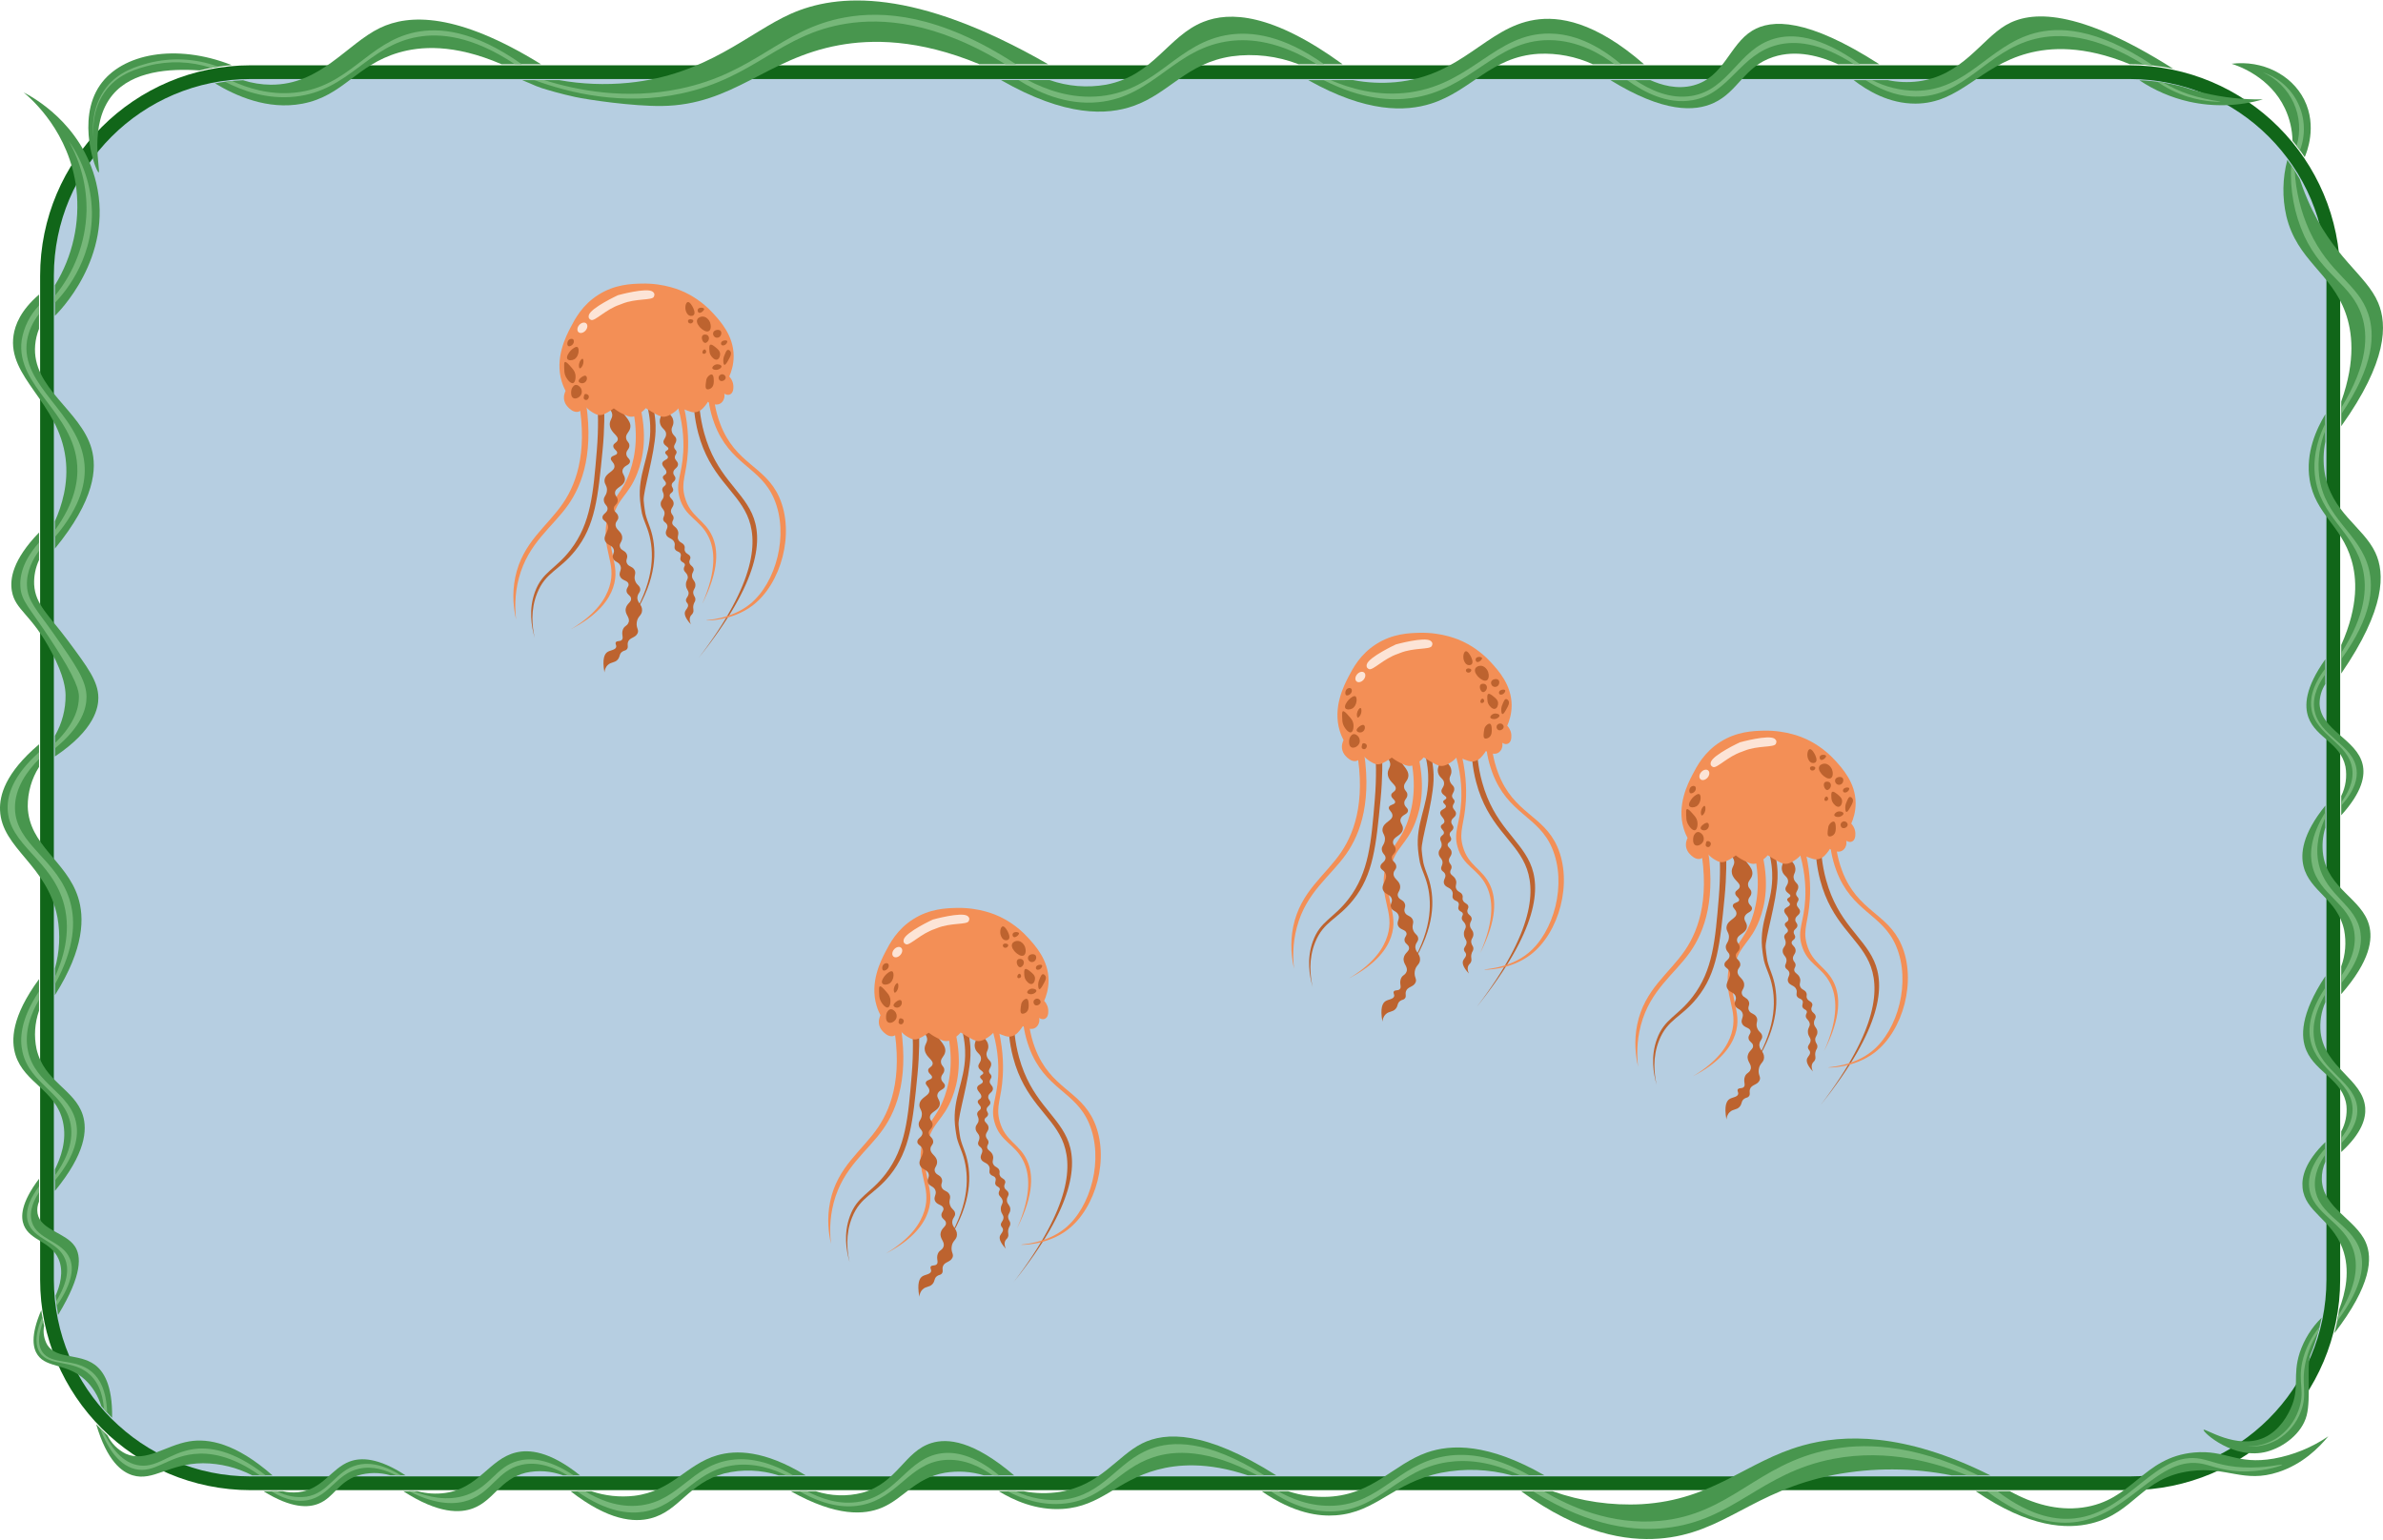 <svg viewBox="0 0 1041 673" fill="none" xmlns="http://www.w3.org/2000/svg">
    <path d="M930.275 31.529H109.538C60.379 31.529 20.528 71.379 20.528 120.538V559.113C20.528 608.271 60.379 648.122 109.538 648.122H930.275C979.434 648.122 1019.29 608.271 1019.29 559.113V120.538C1019.29 71.379 979.434 31.529 930.275 31.529Z" fill="#B6CEE1" stroke="#116619" stroke-width="6"/>
    <path d="M10.347 40.396C14.08 43.519 30.387 57.854 33.368 82.564C35.045 97.237 31.744 112.047 23.994 124.618C23.992 129.075 23.989 133.532 23.986 137.989C25.023 137.01 49.897 112.69 42.001 79.797C35.744 53.735 13.663 42.077 10.347 40.396Z" fill="#48964E"/>
    <path d="M17.057 128.701C8.982 135.637 6.6 141.986 5.92 146.508C3.134 165.034 25.505 175.593 28.639 200.181C30.069 211.399 26.937 221.162 23.98 227.768L23.988 239.712C41.453 218.375 42.427 204.688 40.008 196.092C35.234 179.124 13.756 169.631 15.364 150.788C15.579 148.344 16.146 145.945 17.05 143.665C17.052 138.677 17.055 133.689 17.057 128.701Z" fill="#48964E"/>
    <path d="M17.06 232.674C5.486 244.641 4.286 252.946 5.182 258.219C6.629 266.731 13.666 268.101 22.595 285.077C28.106 295.553 28.578 301.026 28.646 303.67C28.726 309.923 27.117 316.082 23.99 321.497L23.991 330.539C41.63 318.739 42.989 308.886 42.96 304.851C42.909 297.746 38.436 291.725 29.605 279.838C21.41 268.807 15.408 264.258 14.922 255.415C14.765 251.724 15.499 248.049 17.06 244.7V232.674Z" fill="#48964E"/>
    <path d="M17.06 325.22V335.103C13.805 340.271 12.09 346.261 12.118 352.369C12.585 369.455 28.997 376.064 34.106 392.065C36.87 400.725 36.991 414.222 23.998 434.822C23.994 430.933 23.991 427.045 23.988 423.156C26.038 415.924 26.42 408.32 25.104 400.919C20.762 377.867 0.686 370.851 0.017 353.992C-0.234 347.682 2.151 337.868 17.06 325.22Z" fill="#48964E"/>
    <path d="M17.05 427.831C4.977 444.271 4.77 454.633 6.805 461.054C10.686 473.3 24.309 476.221 27.465 490.052C29.351 498.318 26.477 506.012 23.994 510.935C23.996 514.078 23.997 517.22 23.998 520.363C37.357 504.069 38.216 493.78 36.172 487.248C32.62 475.899 19.264 472.709 15.954 458.324C14.79 452.761 15.172 446.984 17.06 441.623L17.05 427.831Z" fill="#48964E"/>
    <path d="M17.061 515.065C8.992 525.759 9.012 531.824 10.421 535.356C13.138 542.17 22.115 542.287 25.547 550.039C28.053 555.702 26.088 562.023 24.283 566.146C24.398 567.501 24.55 568.909 24.738 570.368C24.927 571.825 25.142 573.223 25.38 574.563C36.23 556.687 35.408 548.633 32.704 544.579C28.633 538.476 17.707 537.555 16.397 530.191C16.125 528.432 16.355 526.631 17.059 524.996L17.061 515.065Z" fill="#48964E"/>
    <path d="M18.022 572.507C13.089 583.935 14.502 589.32 16.489 592.115C20.584 597.873 29.256 595.641 37.131 602.851C40.459 606 42.903 609.968 44.217 614.358C44.942 615.213 45.712 616.085 46.527 616.972C47.352 617.869 48.167 618.718 48.972 619.52C49.211 604.959 45.11 599.01 41.337 596.265C34.453 591.258 24.742 594.061 20.64 587.632C19.212 585.118 18.726 582.177 19.269 579.337C19.059 578.382 18.858 577.399 18.668 576.389C18.418 575.057 18.203 573.763 18.022 572.507Z" fill="#48964E"/>
    <path d="M42.003 622.283C46.791 638.508 53.214 643.192 57.938 644.631C66.985 647.388 73.814 639.441 88.712 639.365C96.193 639.413 103.556 641.227 110.203 644.66L119.037 644.657C102.87 630.479 91.01 628.438 82.73 629.801C72.376 631.505 63.832 639.154 54.95 635.224C51.465 633.513 48.652 630.688 46.956 627.196C46.208 626.514 45.45 625.795 44.68 625.04C43.733 624.108 42.84 623.189 42.003 622.283Z" fill="#48964E"/>
    <path d="M115.106 651.591C127.369 659.207 134.715 658.829 139.176 657.027C145.937 654.296 147.67 647.647 156.146 644.779C160.852 643.316 165.884 643.273 170.614 644.655H177.173C165.138 636.785 157.597 636.827 152.826 638.581C144.69 641.572 140.989 650.87 130.321 652.01C128.053 652.244 125.761 652.1 123.54 651.584L115.106 651.591Z" fill="#48964E"/>
    <path d="M176.174 651.59C191.651 661.554 201.029 661.231 206.763 659.02C215.799 655.534 218.489 646.308 229.636 643.525C235.059 642.31 240.718 642.705 245.919 644.66L253.388 644.657C239.944 633.895 230.994 633.305 225.357 634.671C213.782 637.475 209.318 650.187 194.515 652.342C190.476 652.902 186.366 652.647 182.428 651.591L176.174 651.59Z" fill="#48964E"/>
    <path d="M249.258 651.582C265.838 664.48 276.984 665.311 284.237 663.447C296.849 660.205 300.696 648.04 316.407 643.82C324.23 641.89 332.436 642.182 340.102 644.66L351.961 644.655C333.752 633.539 321.409 633.567 313.345 635.888C299.746 639.802 293.8 651.537 277.043 653.596C270.737 654.311 264.351 653.625 258.341 651.587L249.258 651.582Z" fill="#48964E"/>
    <path d="M345.465 651.591C365.599 662.904 377.705 661.874 385.027 658.872C394.833 654.852 399.56 645.86 412.771 643.525C418.459 642.583 424.289 642.969 429.804 644.655L443.017 644.658C425.156 629.441 413.953 628.334 406.868 630.539C395.057 634.214 392.044 647.915 376.764 652.231C370.046 653.964 362.974 653.737 356.381 651.577L345.465 651.591Z" fill="#48964E"/>
    <path d="M436.307 651.584C442.658 655.453 452.538 660.082 464.273 659.315C481.079 658.216 487.83 646.955 505.592 642.197C514.149 639.904 527.156 638.613 545.113 644.65L557.538 644.652C526.411 625.02 509.136 625.608 498.952 630.686C488.018 636.138 480.788 648.994 462.926 651.881C457.708 652.701 452.387 652.6 447.203 651.584H436.307Z" fill="#48964E"/>
    <path d="M562.702 651.585C568.452 653.494 574.507 654.314 580.558 654.002C600.049 652.891 608.674 639.807 623.353 634.671C633.854 630.996 650.008 630.496 674.713 644.655L660.42 644.66C650.354 641.913 639.791 641.525 629.551 643.525C608.509 647.856 601.319 660.833 583.509 662.119C576.428 662.63 565.421 661.455 551.171 651.587L562.702 651.585Z" fill="#48964E"/>
    <path d="M678.232 651.584C690.721 656.031 703.969 657.957 717.208 657.249C748.6 655.366 762.648 638.53 787.599 631.572C805.047 626.706 831.514 625.641 869.511 644.671L852.521 644.66C835.629 641.292 818.247 641.207 801.323 644.41C765.319 651.434 753.078 670.21 724.734 672.301C710.686 673.337 690.342 670.448 664.51 651.591L678.232 651.584Z" fill="#48964E"/>
    <path d="M863.063 651.567C886.607 667.621 902.874 668.248 913.514 665.66C932.602 661.019 935.367 645.599 956.862 642.787C972.959 640.681 980.122 648.188 995.268 643.23C1005.77 639.793 1012.88 632.731 1017.11 627.587C1009.96 632.466 1001.87 635.785 993.35 637.327C976.852 640.181 972.486 633.405 958.485 634.671C935.888 636.714 931.904 655.755 909.678 658.725C898.771 660.182 888.074 657.154 877.949 651.549L863.063 651.567Z" fill="#48964E"/>
    <path d="M999.208 69.87C997.078 77.896 996.929 86.319 998.772 94.416C1003.46 113.868 1018.27 119.09 1024.6 136.621C1027.5 144.66 1029.28 157.114 1022.75 175.443L1022.76 186.227C1042.99 157.86 1042.88 141.801 1038.91 132.342C1033.64 119.792 1018.97 112.695 1008.05 87.268C1006.39 83.422 1005.27 80.195 1004.61 78.181C1004.06 77.226 1003.48 76.255 1002.86 75.269C1001.65 73.335 1000.43 71.537 999.208 69.87Z" fill="#48964E"/>
    <path d="M1015.82 180.961C1011.89 187.507 1007.1 197.909 1008.95 209.578C1011.34 224.602 1022.78 229.453 1027.25 244.773C1029.47 252.361 1030.52 264.371 1022.75 281.839V294.295C1042.18 265.974 1041.87 250.456 1037.66 241.453C1032.33 230.076 1018.31 223.862 1015.52 206.479C1014.82 201.997 1014.92 197.427 1015.82 192.98V180.961Z" fill="#48964E"/>
    <path d="M1015.82 288.046C1006.9 300.577 1006.59 308.452 1008.44 313.504C1011.7 322.443 1022.43 324.583 1024.6 334.976C1025.36 339.343 1024.71 343.839 1022.75 347.816L1022.76 356.235C1032.27 345.732 1033.16 338.662 1032.12 334.09C1029.58 322.9 1013.72 319.142 1013.31 307.528C1013.28 304.468 1014.15 301.468 1015.81 298.9L1015.82 288.046Z" fill="#48964E"/>
    <path d="M1015.82 351.992C1005.73 364.487 1004.91 372.978 1006.3 378.586C1009.03 389.572 1021.11 392.861 1024.01 406.33C1025.05 411.659 1024.61 417.171 1022.75 422.272V434.384C1035.55 419.748 1036.56 410.288 1034.93 404.264C1031.75 392.556 1017.13 388.512 1014.86 373.569C1014.29 369.557 1014.62 365.469 1015.82 361.6L1015.82 351.992Z" fill="#48964E"/>
    <path d="M1015.82 426.515C1004.79 443.25 1004.97 453.074 1007.55 459.062C1011.73 468.749 1023.75 471.98 1025.04 483.19C1025.39 487.06 1024.59 490.946 1022.75 494.368L1022.75 503.382C1032.03 494.909 1033.54 488.412 1033.23 484.075C1032.34 471.543 1015.58 466.621 1013.75 451.093C1013.29 446.597 1014.01 442.06 1015.82 437.921L1015.82 426.515Z" fill="#48964E"/>
    <path d="M1015.82 499.014C1007.02 507.596 1005.4 514.24 1005.86 518.975C1006.87 529.57 1018.51 532.74 1023.27 545.39C1026.88 554.982 1024.61 564.882 1021.83 572.165C1021.6 573.851 1021.3 575.628 1020.93 577.483C1020.57 579.278 1020.17 580.978 1019.75 582.576C1036.03 561.403 1036.46 549.678 1033.45 542.808C1028.98 532.623 1014.59 527.777 1014.27 515.286C1014.22 512.647 1014.75 510.03 1015.82 507.617L1015.82 499.014Z" fill="#48964E"/>
    <path d="M1014.2 575.757C1009.84 580.03 1006.56 585.276 1004.62 591.064C1001.29 601.346 1004.9 606.523 1000.52 615.745C999.569 617.76 996.178 624.913 989.124 628.141C977.107 633.64 963.034 623.823 962.617 624.765C962.192 625.726 975.865 638.171 990.342 634.283C997.405 632.386 1005.59 626.476 1007.66 618.456C1009.61 610.929 1007.55 596.224 1009.29 592.035C1009.35 591.892 1009.8 590.836 1010.36 589.358C1010.98 587.685 1011.45 586.25 1011.78 585.179C1012.3 583.51 1012.81 581.738 1013.27 579.868C1013.63 578.455 1013.94 577.085 1014.2 575.757Z" fill="#48964E"/>
    <path d="M1001.47 61.511C1001.37 56.635 1000.25 51.834 998.181 47.415C991.658 33.586 977.938 28.843 974.865 27.862C988.36 26.198 1001.09 32.625 1006.59 43.578C1012.43 55.203 1007.59 66.865 1006.81 68.643C1005.94 67.338 1004.98 65.991 1003.94 64.616C1003.11 63.522 1002.29 62.488 1001.47 61.511Z" fill="#48964E"/>
    <path d="M43.107 75.306C44.178 75.238 38.434 54.333 49.195 41.438C57.865 31.049 73.922 29.851 87.213 30.776C89.412 30.233 91.374 29.834 93.03 29.536C94.08 29.346 95.659 29.081 97.592 28.831C98.959 28.654 100.173 28.527 101.193 28.435C76.827 18.841 53.204 23.387 43.661 37.233C33.201 52.407 41.981 75.377 43.107 75.306Z" fill="#48964E"/>
    <path d="M93.91 36.415C102.92 41.845 116.869 48.2 132.092 45.312C149.99 41.917 155.559 28.428 174.15 22.992C183.451 20.273 198.036 18.977 219.103 28.063H236.353C199.711 5.441 178.684 6.075 165.96 12.22C151.449 19.227 139.936 37.166 118.258 37.011C114.152 36.971 110.076 36.313 106.166 35.061C103.849 35.148 101.363 35.337 98.734 35.668C97.05 35.88 95.44 36.133 93.91 36.415Z" fill="#48964E"/>
    <path d="M228.079 34.994C228.944 35.365 230.199 35.899 231.72 36.525C233.329 37.275 234.978 37.935 236.661 38.501C240.168 39.6 245.142 41.035 251.186 42.359C257.024 43.638 276.468 46.451 289.033 46.308C320.503 45.951 334.661 25.56 366.507 19.746C380.473 17.196 400.921 16.887 427.844 28.053C437.861 28.058 447.878 28.063 457.896 28.069C399.445 -5.47 365.669 -2.953 345.479 6.022C327.021 14.226 308.788 32.775 274.516 36.195C264.406 37.185 254.208 36.781 244.207 34.996L228.079 34.994Z" fill="#48964E"/>
    <path d="M437.286 34.991C465.596 51.23 483.707 50.326 495.115 46.308C510.947 40.733 518.143 27.653 538.058 24.616C547.925 23.263 557.975 24.45 567.256 28.063H586.506C555.693 5.684 537.191 4.956 525.662 9.563C510.09 15.786 504.033 33.025 483.162 37.011C474.91 38.454 466.427 37.758 458.521 34.99C451.443 34.991 444.364 34.991 437.286 34.991Z" fill="#48964E"/>
    <path d="M571.485 34.996C596.982 49.36 614.019 48.785 625.05 45.312C642.733 39.745 651.283 24.747 672.199 23.509C680.314 23.128 688.403 24.69 695.793 28.063H718.178C696.641 9.286 680.986 6.99 670.428 8.678C649.18 12.076 638.772 33.184 609.666 35.904C603.46 36.472 597.205 36.164 591.084 34.99C584.551 34.992 578.018 34.994 571.485 34.996Z" fill="#48964E"/>
    <path d="M703.477 34.994C726.783 49.347 740.366 48.808 748.64 44.98C759.428 39.989 761.813 29.122 774.613 24.911C784.974 21.502 795.456 24.66 802.943 28.06C808.95 28.061 814.957 28.061 820.964 28.062C789.526 7.853 773.908 8.26 765.463 13.4C755.427 19.509 753.178 33.732 739.786 37.306C732.496 39.252 725.543 37.072 720.901 34.996L703.477 34.994Z" fill="#48964E"/>
    <path d="M809.739 34.993C815.789 39.649 825.205 45.304 836.74 45.275C856.236 45.226 864.499 28.98 885.881 23.287C895.544 20.715 910.126 19.701 930.432 28.063C933.816 28.067 937.197 28.255 940.56 28.626C943.741 28.977 946.679 29.468 949.349 30.024C907.174 3.315 886.881 4.665 876.141 11.039C865.409 17.408 857.069 33.034 838.068 35.536C833.569 36.111 829.005 35.928 824.567 34.993H809.739Z" fill="#48964E"/>
    <path d="M934.578 35.067C941.184 39.498 948.551 42.671 956.309 44.427C966.959 46.791 978.032 46.449 988.516 43.431C979.796 43.559 971.096 42.593 962.617 40.553C959.399 39.776 956.384 38.884 953.578 37.928C947.375 36.253 941 35.293 934.578 35.067V35.067Z" fill="#48964E"/>
    <path d="M101.41 35.405C107.838 38.359 117.565 41.653 128.908 40.469C152.537 38.005 160.464 18.485 181.344 14.101C191.498 11.969 206.67 13.007 227.939 28.063C226.906 28.046 225.873 28.027 224.84 28.01C205.872 15.388 191.931 14.52 182.672 16.093C160.602 19.844 152.631 39.594 129.016 42.211C116.358 43.613 105.462 39.4 98.416 35.775L101.41 35.405Z" fill="#76B779"/>
    <path d="M95.317 29.154C85.473 25.488 74.735 24.959 64.579 27.641C59.637 29.025 51.916 31.181 46.428 38.229C39.199 47.511 40.606 58.641 41.005 61.25C40.672 58.701 39.518 47.699 46.853 38.722C52.333 32.017 60.212 29.94 64.874 28.711C73.913 26.43 83.415 26.763 92.272 29.671C93.287 29.498 94.302 29.326 95.317 29.154Z" fill="#76B779"/>
    <path d="M237.66 34.982C252 39.453 273.205 43.728 297.002 38.782C330.164 31.89 340.922 12.792 368.942 7.645C385.526 4.599 410.17 6.07 443.834 28.061L439.167 28.065C408.29 9.149 385.263 7.94 369.975 10.301C340.724 14.819 329.915 33.937 297.666 40.848C271.862 46.378 248.691 40.587 233.399 34.995C234.82 34.991 236.24 34.986 237.66 34.982Z" fill="#76B779"/>
    <path d="M444.941 34.991C452.929 40.039 465.38 46.08 479.841 44.648C504.225 42.233 513.083 20.675 537.726 17.864C546.079 16.911 558.71 17.832 575.226 28.074L578.428 28.063C560.424 15.272 546.765 13.831 537.394 15.097C514.3 18.217 505.779 39.325 480.948 41.992C467.882 43.395 456.562 39.019 448.925 35.001C447.597 34.998 446.269 34.994 444.941 34.991Z" fill="#76B779"/>
    <path d="M578.18 34.987C595.154 43.695 608.029 44.021 616.417 42.877C642.702 39.292 652.867 17.457 676.737 17.532C689.165 17.571 699.182 23.53 705.282 28.06C706.237 28.061 707.192 28.062 708.147 28.063C694.849 16.846 684.006 14.709 676.847 14.655C653.408 14.478 643.263 36.436 616.085 40.332C601.595 42.409 589.063 38.377 581.209 34.99L578.18 34.987Z" fill="#76B779"/>
    <path d="M710.788 34.995C718.061 40.246 728.459 45.793 739.491 43.763C755.801 40.761 759.939 23.693 776.605 19.598C783.78 17.835 794.554 18.163 809.898 28.061L812.55 28.061C794.731 15.262 782.829 14.637 774.982 16.942C759.326 21.541 755.487 39.073 739.159 41.881C729.507 43.541 720.566 39.183 714.296 34.996C713.126 34.995 711.957 34.995 710.788 34.995Z" fill="#76B779"/>
    <path d="M814.955 34.993C819.827 38.199 827.321 42.044 836.555 42.213C858.284 42.61 867.535 22.245 889.127 16.979C899.451 14.461 914.822 14.852 936.534 28.286C937.876 28.399 939.218 28.513 940.56 28.626C915.515 11.774 898.952 11.692 888.574 14.544C868.697 20.006 859.238 39.606 836.887 39.668C830.25 39.611 823.717 38.011 817.804 34.996C816.854 34.995 815.905 34.994 814.955 34.993Z" fill="#76B779"/>
    <path d="M942.44 35.713C946.569 38.605 951.123 40.835 955.94 42.324C963.469 44.634 970.024 44.573 970.051 44.371C965.338 43.727 960.69 42.671 956.161 41.217C952.257 39.881 948.499 38.15 944.946 36.052C944.11 35.939 943.275 35.826 942.44 35.713Z" fill="#76B779"/>
    <path d="M988.516 31.625C991.866 32.721 994.959 34.487 997.607 36.815C1000.25 39.144 1002.4 41.985 1003.92 45.169C1005.43 48.352 1006.28 51.809 1006.42 55.332C1006.56 58.855 1005.98 62.369 1004.72 65.661L1003.26 63.736C1005.12 57.505 1004.64 50.813 1001.93 44.906C999.217 38.999 994.45 34.279 988.516 31.625V31.625Z" fill="#76B779"/>
    <path d="M1000.89 72.249C1000.26 82.847 1002.22 93.438 1006.61 103.106C1014.89 120.768 1027.3 124.15 1031.79 138.06C1034.42 146.21 1034.63 158.89 1022.75 178.194L1022.75 180.961C1037.32 159.553 1037.47 145.875 1034.56 137.175C1030.09 123.821 1017.69 120.015 1008.88 100.872C1005.12 92.586 1002.93 83.672 1002.43 74.586C1001.92 73.808 1001.4 73.028 1000.89 72.249Z" fill="#76B779"/>
    <path d="M1015.82 184.986C1013.41 189.821 1010.25 197.931 1011.24 207.509C1013.17 226.011 1028.77 232.242 1032.34 249.345C1033.89 256.745 1033.67 268.5 1022.75 285.279V288.046C1036.28 269.414 1036.85 256.783 1034.85 248.681C1030.95 232.842 1015.36 226.727 1013.09 207.878C1012.36 201.084 1013.32 194.216 1015.89 187.882L1015.82 184.986Z" fill="#76B779"/>
    <path d="M1015.82 292.088C1009.52 300.359 1009.12 306.243 1009.77 309.963C1011.78 321.513 1026.15 324.672 1027.58 336.083C1028.33 342.038 1025.19 347.306 1022.75 350.54L1022.75 351.993C1029 345.097 1029.85 339.901 1029.47 336.415C1028.21 325.102 1012.73 321.778 1010.98 309.852C1010.1 303.818 1013.13 298.335 1015.81 294.662L1015.82 292.088Z" fill="#76B779"/>
    <path d="M1015.82 354.877C1009.05 365.795 1009 373.435 1010.13 378.341C1013.12 391.204 1026.44 394.586 1028.43 407.117C1029.67 414.86 1025.9 421.893 1022.75 426.431V429.612C1031.05 419.546 1031.86 412.226 1031.16 407.486C1029.35 395.193 1016.11 391.535 1012.94 377.603C1011.09 369.49 1013.6 362.01 1015.82 357.202L1015.82 354.877Z" fill="#76B779"/>
    <path d="M1015.82 431.54C1008.4 442.61 1008.31 450.201 1009.4 454.93C1012.39 467.941 1027.27 472.146 1027.7 484.296C1027.89 489.927 1024.89 494.552 1022.75 497.237L1022.75 499.561C1026.34 495.827 1030.01 490.629 1029.76 484.592C1029.27 472.672 1013.94 468.563 1011.09 454.856C1010.08 449.965 1010.53 443.248 1015.82 434.381V431.54Z" fill="#76B779"/>
    <path d="M1015.82 501.71C1012.2 505.779 1008.04 511.875 1008.73 518.754C1009.91 530.546 1024.14 533.781 1028.14 546.46C1029.93 552.144 1030.12 561.166 1021.39 575.016L1020.97 577.285C1032.6 561.775 1032.9 552.126 1030.91 546.128C1027.02 534.456 1012.63 531.24 1011.32 519.049C1010.67 513.035 1013.52 507.801 1015.82 504.514V501.71Z" fill="#76B779"/>
    <path d="M1013.28 579.796C1009.56 584.263 1006.96 589.556 1005.71 595.232C1003.78 604.436 1007.17 608.128 1004.05 616.335C1002.26 621.337 998.873 625.614 994.418 628.509C990.52 630.91 986.009 632.127 981.432 632.014C986.042 632.394 990.662 631.406 994.714 629.174C999.559 626.322 1003.26 621.875 1005.19 616.593C1008.15 608.792 1005.06 604.977 1007.15 595.343C1008.18 590.641 1010.06 586.164 1012.68 582.125L1013.28 579.796Z" fill="#76B779"/>
    <path d="M997.001 639.983C997.064 640.333 990.231 642.707 981.801 642.934C972.39 643.188 966.73 640.613 962.47 639.688C942.876 635.435 931.042 661.361 907.498 664.948C898.802 666.273 885.711 664.976 867.933 651.561L872.47 651.556C887.78 663.167 899.182 664.259 906.393 663.447C930.198 660.764 941.56 633.571 961.584 637.474C966.077 638.35 970.601 640.712 979.883 641.164C989.645 641.638 996.936 639.623 997.001 639.983Z" fill="#76B779"/>
    <path d="M859.281 644.664C846.215 639.293 824.975 632.842 800.917 637.437C768.848 643.563 757.616 664.379 727.649 667.652C715.114 669.021 695.5 667.736 669.584 651.59L674.313 651.588C685.418 658.133 703.568 666.516 724.992 664.553C755.92 661.72 767.454 639.729 798.925 633.453C812.761 630.694 834.433 630.178 864.262 644.667L859.281 644.664Z" fill="#76B779"/>
    <path d="M664.037 644.687C651.154 638.458 640.62 637.651 632.355 638.876C610.917 642.054 603.216 659.13 583.214 660.348C572.328 661.011 562.681 656.679 555.065 651.586L558.275 651.567C563.675 654.63 572.348 658.476 582.771 657.913C602.953 656.821 610.581 640.23 630.473 636.441C638.605 634.893 651.06 635.05 668.132 644.663L664.037 644.687Z" fill="#76B779"/>
    <path d="M549.273 644.651C527.307 632.848 512.883 633.741 503.748 636.773C488.389 641.872 482.538 654.827 465.564 656.917C455.012 658.215 445.881 654.611 440.071 651.584H443.613C450.165 654.716 457.453 655.987 464.678 655.256C482.171 653.136 488.125 638.533 502.641 633.066C511.819 629.609 527.077 628.802 552.323 644.651L549.273 644.651Z" fill="#76B779"/>
    <path d="M436.493 644.699C425.159 635.342 416.761 634.257 411.147 635.039C396.579 637.07 392.128 652.885 376.026 656.068C366.737 657.905 358.204 654.622 352.47 651.582L349.186 651.586C361.832 658.828 370.85 658.786 376.542 657.618C392.27 654.389 397.166 639.573 412.18 637.991C421.167 637.044 428.928 641.349 433.652 644.656L436.493 644.699Z" fill="#76B779"/>
    <path d="M343.431 644.659C338.235 642.101 329.583 638.814 319.691 640.37C302.42 643.088 297.038 658.105 281.064 660.569C274.988 661.506 265.331 660.943 252.012 651.579L255.498 651.583C261.237 655.047 270.054 659.071 280.068 657.747C296.509 655.573 301.906 640.871 318.473 638.046C324.612 637 333.915 637.306 346.475 644.657L343.431 644.659Z" fill="#76B779"/>
    <path d="M247.944 644.659C242.921 641.619 235.444 638.27 227.644 640.094C217.346 642.502 214.939 651.951 204.641 655.533C199.415 657.351 191.182 657.998 178.634 651.591L180.69 651.591C186.805 654.03 195.311 656.168 203.756 653.264C214.324 649.631 216.651 640.901 226.316 638.323C231.472 636.947 239.267 637.176 250.6 644.659H247.944Z" fill="#76B779"/>
    <path d="M175.127 644.655C166.239 639.155 160.08 639.112 156.054 640.149C146.567 642.594 143.858 652.346 133.808 653.984C129.396 654.556 124.916 653.717 121.011 651.586L118.41 651.588C125.345 655.862 130.57 656.207 134.25 655.533C144.054 653.738 146.739 644.014 156.829 641.754C162.921 640.389 168.708 642.419 172.988 644.655H175.127Z" fill="#76B779"/>
    <path d="M113.48 644.655C100.881 635.725 91.215 634.611 84.612 635.335C72.982 636.61 67.453 643.96 59.009 641.91C50.914 639.944 46.226 630.817 43.626 623.984L45.23 625.576C47.904 631.28 52.412 638.401 59.598 640.094C68.088 642.094 73.63 634.944 84.021 633.269C91.138 632.121 101.672 633.358 116.069 644.659L113.48 644.655Z" fill="#76B779"/>
    <path d="M45.395 615.708C45.088 611.126 43.875 604.984 39.344 600.729C31.981 593.815 21.609 597.29 17.43 591.064C15.777 588.6 14.774 584.141 18.49 575.414C18.619 576.098 18.748 576.782 18.876 577.465C17.241 581.599 15.968 586.871 18.426 590.621C22.453 596.765 32.769 593.143 40.156 599.475C43.513 602.352 46.517 607.5 46.793 617.26C46.327 616.743 45.861 616.225 45.395 615.708Z" fill="#76B779"/>
    <path d="M24.527 568.625C30.162 559.396 29.858 553.748 28.498 550.279C25.303 542.13 14.638 541.809 12.228 534.009C10.531 528.513 13.936 522.549 17.06 518.385L17.06 520.986C15.004 524.117 12.521 529.002 13.889 533.788C16.185 541.828 27.214 542.118 30.49 549.892C32.026 553.536 32.245 559.742 24.77 570.615L24.527 568.625Z" fill="#76B779"/>
    <path d="M23.995 513.617C27.876 508.27 32.366 500.169 30.878 491.398C28.516 477.48 13.15 473.942 9.849 459.745C8.552 454.166 8.792 445.544 17.054 433.163L17.057 436.816C13.807 442.419 10.375 450.579 12.228 459.246C15.359 473.887 30.883 477.417 33.312 490.9C34.291 496.333 33.342 504.481 23.996 515.83L23.995 513.617Z" fill="#76B779"/>
    <path d="M23.988 426.901C27.363 419.487 31.194 407.891 28.055 395.533C22.975 375.526 3.687 369.495 3.337 353.254C3.218 347.736 5.248 339.291 17.06 328.665V331.654C12.046 336.702 6.433 344.146 6.538 353.096C6.729 369.433 25.794 375.553 30.785 394.5C32.848 402.331 32.907 413.871 24.016 430.083C24.006 429.022 23.997 427.962 23.988 426.901Z" fill="#76B779"/>
    <path d="M23.99 324.704C33.23 315.786 34.459 308.487 34.474 304.519C34.484 302.232 34.104 297.556 21.747 278.953C12.536 265.087 9.347 262.567 8.908 256.485C8.337 248.583 12.918 241.727 17.06 237.043V240.621C14.434 244.232 11.484 249.593 11.786 255.932C12.113 262.803 16.048 266.351 23.407 276.85C32.991 290.523 37.784 297.36 37.795 304.519C37.802 309.238 35.979 317.228 23.991 327.001L23.99 324.704Z" fill="#76B779"/>
    <path d="M23.983 231.693C32.84 219.498 34.149 209.883 33.737 203.397C32.258 180.113 6.814 168.925 9.461 148.722C10.386 142.973 13.04 137.642 17.07 133.439C17.064 134.7 17.057 135.96 17.05 137.22C14.367 140.553 12.569 144.509 11.823 148.722C8.587 168.77 34.949 180.476 36.91 202.806C37.548 210.082 35.8 220.798 23.985 234.682L23.983 231.693Z" fill="#76B779"/>
    <path d="M23.992 129.261C32.518 118.862 37.37 105.938 37.795 92.498C38.024 81.652 35.322 70.946 29.974 61.508C36.382 70.591 39.928 81.383 40.156 92.498C40.476 114.728 26.892 129.321 23.99 132.305L23.992 129.261Z" fill="#76B779"/>
    <path d="M772.2 370.315C774.004 376.116 774.267 380.789 774.187 383.936C773.9 395.341 768.72 402.477 769.732 413.928C769.986 416.805 770.577 419.757 770.577 419.757C771.62 423.844 773.301 426.131 774.296 431.49C775.886 440.053 775.066 452.913 762.786 470.468C775.835 452.919 776.95 439.982 775.501 431.361C774.624 426.142 773.038 423.875 772.079 419.845C772.079 419.845 771.535 416.907 771.321 414.053C771.021 410.056 776.096 394.21 776.512 383.809C776.637 380.682 776.434 376.065 774.707 370.325C774.187 370.331 773.659 370.332 773.122 370.328C772.812 370.325 772.504 370.321 772.2 370.315V370.315Z" fill="#BD632F"/>
    <path d="M793.1 368.603C793.093 372.203 793.38 377.911 795.138 384.573C800.132 403.506 811.439 409.377 816.455 420.389C821.317 431.061 820.827 449.389 795.367 482.785C822.508 448.855 823.461 430.444 818.633 419.798C813.772 409.078 802.924 403.321 797.745 384.573C795.826 377.626 795.469 371.655 795.442 367.873L793.1 368.603V368.603Z" fill="#BD632F"/>
    <path d="M741.946 365.514C747.53 390.744 742.44 405.775 736.234 415.016C729.296 425.348 718.402 432.225 715.228 447.565C713.671 455.091 714.571 461.659 715.59 466.064C715.095 461.875 714.825 455.388 716.797 447.959C720.904 432.492 731.507 425.757 738.407 415.86C744.584 407 750.125 392.314 745.444 367.225L741.946 365.514Z" fill="#F38F56"/>
    <path d="M751.001 369.052C751.383 374.445 751.654 382.417 750.857 392.042C749.286 411.015 748.258 423.987 739.413 435.529C732.731 444.249 727.045 445.088 723.795 454.081C721.051 461.674 722.243 468.99 723.709 474.033C722.587 469.086 721.831 461.914 724.789 454.54C728.481 445.338 734.417 444.65 741.335 436.07C750.21 425.065 751.37 412.468 753.357 392.204C754.282 382.776 754.22 374.958 754.001 369.672L751.001 369.052H751.001Z" fill="#BD632F"/>
    <path d="M801.678 364.969C801.797 368.601 802.354 374.271 804.756 380.578C811.495 398.275 824.454 398.882 830.552 412.677C837.45 428.282 831.457 450.425 818.826 459.981C809.959 466.691 798.65 466.605 798.602 466.411C798.553 466.218 809.504 466.056 817.821 459.263C829.132 450.026 834.915 428.962 828.291 413.353C822.309 399.261 808.944 398.525 802.187 380.353C800.09 374.713 799.469 369.731 799.254 366.624C799.523 366.499 799.809 366.35 800.104 366.173C800.751 365.783 801.272 365.357 801.678 364.969V364.969Z" fill="#F38F56"/>
    <path d="M785.378 370.225C788.416 379.355 788.922 387.001 788.608 392.853C788.065 402.974 785.134 406.107 786.989 412.788C789.396 421.456 795.898 422.253 799.616 429.851C802.285 435.305 803.489 444.199 796.864 459.247C804.562 444.187 803.741 435.242 801.316 429.767C797.993 422.264 791.67 421.309 789.255 412.45C787.469 405.898 790.046 402.927 790.631 392.684C790.939 387.309 790.733 379.449 788.061 369.662C787.625 369.768 787.176 369.869 786.715 369.966C786.259 370.062 785.813 370.148 785.378 370.225H785.378Z" fill="#F38F56"/>
    <path d="M739.558 470.274C750.856 463.493 754.822 456.667 756.357 451.69C759.688 440.89 752.544 435.643 755.402 421.956C757.408 412.356 761.802 411.486 765.329 401.345C767.759 394.359 769.382 384.232 765.778 370.51L769.243 370.73C773.181 385.321 771.109 395.558 768.511 402.19C764.626 412.106 759.936 412.801 757.566 422.351C754.198 435.921 761.619 441.477 757.948 452.141C756.268 457.018 751.974 463.82 739.558 470.274Z" fill="#F38F56"/>
    <path d="M775.997 371.232C775.937 371.542 775.888 372.032 776.062 372.577C776.515 373.999 778.008 374.113 778.714 375.245C779.717 376.854 777.939 377.804 778.445 380.24C778.969 382.764 781.124 382.918 781.12 385.069C781.117 386.919 779.522 387.557 780.05 388.965C780.542 390.278 782.262 390.614 782.105 391.5C781.982 392.199 780.864 392.236 780.73 392.993C780.579 393.85 781.937 394.231 781.923 395.134C781.907 396.237 779.869 396.317 779.475 397.582C778.976 399.18 781.779 400.485 781.184 402.088C780.856 402.974 779.881 402.899 779.713 403.775C779.483 404.974 781.227 405.557 781.037 406.799C780.895 407.729 779.868 407.721 779.512 408.843C779.171 409.916 779.98 410.338 780.064 411.721C780.177 413.587 778.76 413.753 778.744 415.5C778.726 417.524 780.624 417.879 780.432 419.923C780.318 421.145 779.588 421.561 779.901 422.588C780.198 423.566 780.969 423.555 781.47 424.479C782.353 426.11 780.502 427.161 781.097 428.889C781.724 430.709 784.079 430.421 784.761 432.434C785.215 433.774 784.36 434.461 785.123 435.524C785.839 436.521 786.825 436.242 787.368 437.19C788.016 438.321 786.852 439.136 787.534 440.277C788.068 441.171 789.015 441.058 789.282 441.915C789.505 442.634 788.901 442.916 788.847 443.823C788.767 445.176 790.054 445.48 790.493 446.955C790.967 448.542 789.675 448.85 789.771 450.96C789.87 453.125 791.259 453.419 790.887 455.066C790.594 456.366 789.594 456.785 789.819 457.927C789.98 458.744 790.549 458.818 790.697 459.612C790.915 460.772 789.869 461.514 789.468 462.419C789.024 463.421 789.147 465.124 791.939 468.157C791.224 466.558 791.338 465.46 791.723 464.69C792.086 463.966 792.473 463.963 792.844 463.162C793.421 461.917 792.705 461.448 793.044 459.785C793.329 458.381 793.912 458.353 793.908 457.268C793.904 456.094 793.222 455.919 793.002 454.723C792.685 452.999 793.98 452.702 793.917 450.896C793.85 448.961 792.344 448.739 792.418 446.824C792.477 445.32 793.421 445.04 793.118 443.864C792.794 442.604 791.62 442.577 791.321 441.283C791.036 440.052 792.009 439.687 791.656 438.615C791.266 437.43 789.978 437.567 789.369 436.22C788.906 435.196 789.531 434.856 789.084 433.807C788.533 432.513 787.429 432.676 786.622 431.492C785.543 429.909 787.066 428.964 786.139 426.996C785.337 425.294 783.812 425.181 783.788 423.791C783.772 422.859 784.451 422.63 784.38 421.547C784.309 420.456 783.596 420.319 783.305 419.295C782.792 417.488 784.701 416.816 784.382 414.959C784.096 413.293 782.399 412.893 782.693 411.662C782.916 410.729 783.949 410.714 784.183 409.669C784.42 408.606 783.429 408.279 783.577 407.149C783.737 405.923 784.965 405.835 785.171 404.614C785.374 403.405 784.23 403.138 784.257 401.853C784.293 400.17 786.271 399.917 786.324 398.312C786.374 396.813 784.67 396.385 784.939 394.867C785.1 393.957 785.784 393.699 785.678 392.809C785.583 392.013 784.998 391.919 784.706 391.144C784.197 389.791 785.611 389.106 785.571 387.5C785.532 385.92 784.145 385.858 783.632 383.995C783.083 382.002 784.54 381.6 784.287 379.354C783.995 376.77 781.977 376.515 782.184 374.278C782.256 373.501 783.049 372.474 782.67 371.059C782.628 370.904 782.584 370.78 782.552 370.698L775.997 371.232L775.997 371.232Z" fill="#BD632F"/>
    <path d="M756.102 370.1C755.937 370.465 755.732 371.038 755.722 371.743C755.696 373.428 756.832 374.209 757.354 375.513C758.355 378.01 756.026 378.789 756.577 381.565C757.199 384.702 760.576 385.739 759.934 387.701C759.539 388.907 758.116 388.98 758.029 390.169C757.923 391.613 760.015 392.303 759.719 393.407C759.443 394.438 757.506 394.267 757.037 395.398C756.542 396.593 758.479 397.341 758.565 399.016C758.687 401.4 754.86 401.853 754.258 404.804C753.816 406.974 755.725 407.515 755.208 410.216C754.841 412.134 753.773 412.412 753.907 414.006C754.068 415.919 755.668 416.236 755.54 417.776C755.395 419.522 753.276 419.886 753.3 421.468C753.32 422.78 754.784 422.865 755.506 424.428C756.768 427.16 753.343 429.168 754.469 431.747C755.33 433.717 757.732 433.46 758.263 435.539C758.667 437.123 757.39 437.727 757.921 439.249C758.512 440.943 760.271 440.707 761.095 442.417C762.044 444.39 760.121 445.573 761.081 447.389C762.015 449.157 764.304 448.896 764.689 450.469C764.999 451.737 763.601 452.24 763.85 453.774C764.092 455.263 765.502 455.367 765.79 456.717C766.163 458.46 763.947 458.938 763.493 461.258C762.971 463.925 765.554 465.059 764.713 467.395C764.148 468.963 762.917 468.663 762.24 470.441C761.428 472.571 762.782 474.144 761.678 475.062C760.857 475.745 759.671 475.24 759.173 475.977C758.72 476.647 759.552 477.286 759.281 478.15C758.899 479.365 756.825 479.461 755.626 480.166C754.254 480.972 753.083 483.13 754.183 489.185C754.263 488.293 754.545 486.977 755.626 485.944C757.114 484.521 758.612 485.071 759.92 483.625C761.148 482.269 760.513 481.081 762.003 480.081C762.867 479.501 763.352 479.719 763.922 479.113C764.8 478.179 764.042 477.245 764.465 475.925C765.13 473.85 767.646 474.163 768.621 472.132C769.411 470.488 767.952 469.885 768.296 467.301C768.673 464.472 770.528 464.408 770.618 462.105C770.726 459.372 768.147 458.655 768.614 456.026C768.898 454.427 769.946 454.164 769.8 452.737C769.642 451.195 768.379 451.116 767.647 449.289C766.732 447.005 768.289 446.093 767.274 444.338C766.324 442.693 764.684 443.054 763.972 441.427C763.296 439.886 764.601 439.18 763.946 437.561C763.259 435.861 761.577 436.033 760.987 434.465C760.359 432.796 762.102 432.175 761.93 430.055C761.716 427.406 758.871 426.858 759.04 424.46C759.148 422.917 760.354 422.76 760.235 421.27C760.09 419.452 758.251 419.118 758.278 417.508C758.302 416.052 759.813 415.86 759.969 414.216C760.128 412.54 758.75 412.2 758.794 410.7C758.863 408.306 762.515 408.004 763.077 405.321C763.527 403.172 761.409 402.291 762.194 400.415C762.933 398.647 765.142 398.648 765.339 397.132C765.514 395.791 763.829 395.467 763.725 393.747C763.623 392.059 765.204 391.643 765.074 389.89C764.973 388.539 764.007 388.416 763.683 387.053C763.186 384.956 765.239 384.26 765.505 382.002C765.917 378.506 761.217 376.179 762.397 374.313C762.831 373.626 764.013 373.205 764.281 371.886C764.343 371.58 764.337 371.323 764.325 371.168L756.102 370.1L756.102 370.1Z" fill="#BD632F"/>
    <path d="M737.205 366.169C736.722 365.252 736.055 363.843 735.514 362.048C732.431 351.829 737.37 342.308 739.355 338.481C741.308 334.717 744.459 328.641 751.507 324.177C758.766 319.578 765.896 319.39 770.348 319.272C780.481 319.005 787.781 322.353 789.325 323.087C791.732 324.231 796.811 326.946 801.613 332.214C804.91 335.832 810.574 342.047 810.624 350.878C810.646 354.776 809.567 357.921 808.713 359.869C809.244 360.448 810.228 361.702 810.452 363.513C810.492 363.842 810.814 366.443 809.42 367.471C809.065 367.733 808.637 367.834 808.637 367.834C807.611 368.077 806.732 367.475 806.523 367.323C806.6 367.669 806.675 368.201 806.581 368.83C806.511 369.301 806.178 370.955 804.632 371.768C803.459 372.384 802.27 372.083 801.481 371.888C800.517 371.649 799.808 371.217 799.386 370.913C799.077 371.433 798.623 372.12 797.99 372.862C797.305 373.664 796.798 374.258 795.918 374.763C795.574 374.961 794.731 375.432 793.587 375.518C792.95 375.566 792.324 375.486 790.435 374.79C789.533 374.457 788.33 373.98 786.931 373.322C786.366 374.008 785.441 374.982 784.087 375.853C782.843 376.652 781.643 377.423 780.07 377.459C778.656 377.492 777.321 376.724 774.652 375.188C773.622 374.595 772.799 374.064 772.251 373.699C771.759 374.268 771.006 375.038 769.954 375.776C768.853 376.549 767.864 377.244 766.533 377.418C764.956 377.624 763.723 376.993 761.639 375.927C760.162 375.171 759.028 374.376 758.26 373.781C757.691 374.223 756.837 374.834 755.725 375.442C754.163 376.296 753.294 376.772 752.116 376.744C751.044 376.719 750.283 376.291 749.199 375.682C748.367 375.215 747.217 374.437 746.074 373.168C745.673 373.531 745.071 374.026 744.27 374.506C743.512 374.961 743.137 375.204 742.665 375.294C740.596 375.688 738.8 373.812 738.297 373.287C737.856 372.827 737.066 371.982 736.687 370.603C736.093 368.45 736.956 366.648 737.205 366.169H737.205Z" fill="#F38F56"/>
    <path d="M775.987 323.816C775.987 323.816 775.865 323.238 775.222 322.779C772.564 320.878 760.071 324.351 760.071 324.351C760.071 324.351 748.3 329.806 747.364 333.027C747.138 333.805 747.388 334.335 747.388 334.336C747.388 334.336 747.637 334.862 748.346 335.152C750.009 335.83 754.772 330.509 760.922 328.47C761.25 328.361 761.597 328.211 761.916 328.082C767.935 325.655 774.838 326.694 775.729 325.078C776.109 324.389 775.987 323.816 775.987 323.816H775.987Z" fill="#FCE4D6"/>
    <path d="M745.934 339.783C746.855 338.717 746.976 337.315 746.205 336.652C745.434 335.99 744.063 336.317 743.142 337.383C742.222 338.449 742.101 339.851 742.872 340.513C743.643 341.176 745.014 340.849 745.934 339.783Z" fill="#FCE4D6"/>
    <path d="M796.932 333.679C796.208 333.712 795.166 334.054 794.747 334.905C794.014 336.397 795.788 338.248 796.044 338.515C796.804 339.307 798.627 340.712 799.799 340.013C800.829 339.399 800.772 337.505 800.345 336.335C799.871 335.038 798.565 333.604 796.932 333.679H796.932Z" fill="#BD632F"/>
    <path d="M797.068 341.921C796.231 342.776 797.068 345.044 798.092 345.19C798.768 345.287 799.628 344.474 799.799 343.555C799.829 343.394 799.962 342.559 799.389 341.989C798.745 341.346 797.574 341.404 797.068 341.921V341.921Z" fill="#BD632F"/>
    <path d="M801.71 340.626C801.467 341.286 801.736 342.221 802.461 342.67C803.056 343.038 803.792 342.977 804.304 342.67C805.268 342.092 805.498 340.611 804.919 339.945C804.198 339.116 802.142 339.455 801.71 340.626Z" fill="#BD632F"/>
    <path d="M800.413 346.007C799.935 346.268 799.97 347.183 800.004 348.051C800.035 348.851 800.069 349.732 800.618 350.639C801.075 351.394 802.285 352.823 803.417 352.478C804.327 352.201 804.766 350.905 804.714 349.958C804.642 348.636 803.604 347.813 802.529 346.961C801.848 346.421 800.955 345.712 800.413 346.007H800.413Z" fill="#BD632F"/>
    <path d="M805.192 344.986C805.053 345.301 805.045 345.791 805.328 346.076C805.706 346.456 806.378 346.246 806.489 346.212C807.399 345.928 808.055 344.798 807.786 344.373C807.462 343.861 805.598 344.06 805.192 344.986Z" fill="#BD632F"/>
    <path d="M806.83 350.026C806.471 350.837 806.179 351.496 806.113 352.444C806.066 353.13 806.091 354.63 806.591 354.76C807.076 354.886 807.768 353.658 808.298 352.717C809.09 351.309 809.806 350.038 809.288 349.039C809.064 348.606 808.582 348.174 808.127 348.221C807.606 348.276 807.312 348.94 806.83 350.026H806.83Z" fill="#BD632F"/>
    <path d="M802.7 354.675C801.953 354.942 801.167 355.688 801.318 356.259C801.479 356.869 802.664 357.1 803.519 356.923C804.439 356.732 805.418 355.976 805.311 355.39C805.195 354.75 803.776 354.291 802.7 354.675Z" fill="#BD632F"/>
    <path d="M795.02 330.46C794.774 330.922 794.894 331.657 795.327 331.942C795.905 332.322 796.765 331.722 797.119 331.38C797.205 331.298 797.868 330.657 797.683 330.256C797.425 329.699 795.507 329.549 795.02 330.46H795.02Z" fill="#BD632F"/>
    <path d="M793.177 333.015C794.053 332.12 793.048 330.102 792.819 329.643C792.718 329.441 791.544 327.129 790.566 327.344C789.705 327.534 789.227 329.632 789.747 331.227C789.841 331.516 790.366 333.128 791.692 333.372C791.787 333.39 792.664 333.539 793.177 333.015L793.177 333.015Z" fill="#BD632F"/>
    <path d="M790.788 335.245C790.598 335.537 790.652 335.976 790.856 336.267C791.181 336.729 791.876 336.802 792.358 336.54C792.8 336.299 793.117 335.747 792.972 335.382C792.734 334.778 791.206 334.605 790.788 335.245H790.788Z" fill="#BD632F"/>
    <path d="M804.082 360.107C803.939 360.764 804.265 361.469 804.799 361.742C805.714 362.211 807.142 361.363 807.154 360.346C807.162 359.712 806.62 359.05 805.891 358.915C805.078 358.765 804.256 359.312 804.082 360.107Z" fill="#BD632F"/>
    <path d="M797.256 348.477C796.982 348.857 796.828 349.546 797.188 349.839C797.54 350.126 798.258 349.931 798.519 349.464C798.829 348.91 798.419 348.1 797.973 348.034C797.613 347.981 797.298 348.419 797.256 348.477L797.256 348.477Z" fill="#BD632F"/>
    <path d="M801.164 359.017C800.505 358.772 799.616 359.613 799.219 360.141C798.71 360.818 798.623 361.494 798.502 362.542C798.345 363.898 798.222 364.962 798.809 365.352C799.356 365.716 800.283 365.34 800.806 364.943C802.074 363.983 801.978 362.14 801.932 361.265C801.891 360.476 801.828 359.265 801.164 359.017Z" fill="#BD632F"/>
    <path d="M739.453 348.528C738.536 349.482 737.341 351.374 738.019 352.274C738.542 352.968 740.046 352.895 741.023 352.342C743.074 351.181 743.323 347.613 742.388 347.029C741.672 346.582 740.14 347.812 739.453 348.528L739.453 348.528Z" fill="#BD632F"/>
    <path d="M738.77 343.76C737.833 344.444 737.754 346.159 738.36 346.552C738.961 346.942 740.436 346.165 740.75 345.054C740.767 344.994 741.012 344.075 740.477 343.624C740.002 343.224 739.21 343.438 738.77 343.76H738.77Z" fill="#BD632F"/>
    <path d="M736.585 355.884C736.639 357.579 736.665 358.427 737.063 359.426C737.736 361.116 739.41 363.098 740.477 362.764C741.445 362.46 741.768 360.293 741.432 358.745C741.157 357.475 740.453 356.691 739.179 355.271C738.363 354.361 737.445 353.338 736.927 353.568C736.526 353.746 736.545 354.589 736.585 355.884Z" fill="#BD632F"/>
    <path d="M743.071 354.454C742.96 355.155 743.028 356.183 743.412 356.293C743.849 356.418 744.661 355.343 744.914 354.249C745.108 353.408 745.042 352.255 744.641 352.138C744.184 352.005 743.267 353.207 743.071 354.454V354.454Z" fill="#BD632F"/>
    <path d="M739.726 365.829C739.568 366.616 739.413 368.687 740.613 369.303C741.728 369.875 743.521 368.938 744.095 367.532C744.643 366.187 743.862 364.938 743.822 364.875C743.356 364.157 742.362 363.342 741.432 363.581C740.853 363.73 740.484 364.24 740.272 364.535C740.17 364.675 739.868 365.119 739.726 365.829Z" fill="#BD632F"/>
    <path d="M743.992 360.312C743.617 360.611 742.731 361.321 742.934 362.014C743.103 362.591 743.932 362.843 744.504 362.832C745.415 362.813 746.227 362.113 746.45 361.265C746.577 360.781 746.59 359.95 746.108 359.63C745.417 359.172 744.236 360.117 743.992 360.312L743.992 360.312Z" fill="#BD632F"/>
    <path d="M745.255 369.677C745.486 370.015 745.952 370.194 746.347 370.12C747.083 369.983 747.61 368.966 747.269 368.247C746.957 367.588 745.985 367.324 745.562 367.634C745.399 367.754 745.351 367.941 745.255 368.315C745.115 368.863 745.002 369.306 745.255 369.677V369.677Z" fill="#BD632F"/>
    <path d="M419.629 447.765C421.433 453.566 421.696 458.239 421.617 461.386C421.33 472.791 416.15 479.927 417.162 491.378C417.416 494.255 418.007 497.207 418.007 497.207C419.049 501.294 420.73 503.581 421.726 508.94C423.315 517.502 422.495 530.363 410.216 547.918C423.264 530.369 424.38 517.432 422.931 508.81C422.054 503.592 420.468 501.325 419.508 497.295C419.508 497.295 418.965 494.357 418.75 491.503C418.45 487.505 423.526 471.659 423.941 461.259C424.066 458.131 423.863 453.515 422.137 447.775C421.617 447.781 421.088 447.782 420.552 447.778C420.241 447.775 419.934 447.771 419.629 447.765V447.765Z" fill="#BD632F"/>
    <path d="M440.529 446.053C440.523 449.653 440.81 455.361 442.567 462.023C447.562 480.956 458.869 486.827 463.885 497.839C468.747 508.511 468.256 526.839 442.796 560.235C469.938 526.305 470.891 507.894 466.063 497.248C461.202 486.528 450.354 480.771 445.175 462.023C443.255 455.076 442.898 449.105 442.872 445.323L440.529 446.053V446.053Z" fill="#BD632F"/>
    <path d="M389.376 442.964C394.96 468.194 389.87 483.225 383.664 492.466C376.725 502.797 365.832 509.675 362.658 525.015C361.1 532.541 362.001 539.109 363.02 543.514C362.525 539.325 362.254 532.838 364.227 525.409C368.334 509.942 378.937 503.207 385.837 493.31C392.014 484.45 397.554 469.764 392.873 444.675L389.376 442.964Z" fill="#F38F56"/>
    <path d="M398.431 446.502C398.813 451.895 399.083 459.867 398.287 469.492C396.716 488.465 395.688 501.437 386.843 512.979C380.161 521.699 374.475 522.538 371.224 531.531C368.48 539.124 369.673 546.44 371.138 551.483C370.017 546.536 369.26 539.364 372.219 531.99C375.911 522.788 381.846 522.1 388.765 513.52C397.64 502.515 398.799 489.918 400.787 469.654C401.712 460.226 401.649 452.408 401.43 447.122L398.431 446.502H398.431Z" fill="#BD632F"/>
    <path d="M449.107 442.419C449.226 446.051 449.783 451.721 452.185 458.028C458.924 475.725 471.883 476.332 477.982 490.127C484.879 505.732 478.886 527.875 466.256 537.431C457.389 544.141 446.08 544.055 446.031 543.861C445.983 543.668 456.934 543.506 465.251 536.713C476.562 527.476 482.345 506.412 475.72 490.803C469.739 476.711 456.374 475.975 449.617 457.803C447.519 452.163 446.899 447.181 446.683 444.074C446.953 443.949 447.238 443.8 447.533 443.623C448.181 443.232 448.701 442.807 449.107 442.419V442.419Z" fill="#F38F56"/>
    <path d="M432.808 447.675C435.846 456.805 436.352 464.451 436.037 470.303C435.494 480.424 432.563 483.557 434.419 490.238C436.825 498.906 443.327 499.703 447.046 507.301C449.715 512.755 450.918 521.649 444.294 536.697C451.992 521.637 451.171 512.692 448.746 507.217C445.422 499.714 439.1 498.759 436.685 489.9C434.899 483.348 437.475 480.377 438.061 470.134C438.368 464.759 438.162 456.899 435.49 447.112C435.055 447.218 434.606 447.319 434.145 447.416C433.689 447.512 433.243 447.598 432.808 447.675H432.808Z" fill="#F38F56"/>
    <path d="M386.987 547.724C398.286 540.943 402.252 534.117 403.786 529.14C407.118 518.34 399.973 513.093 402.832 499.406C404.837 489.806 409.232 488.936 412.759 478.795C415.188 471.809 416.812 461.682 413.208 447.96L416.672 448.18C420.61 462.771 418.538 473.008 415.94 479.64C412.056 489.556 407.365 490.251 404.995 499.801C401.627 513.371 409.048 518.927 405.377 529.591C403.698 534.468 399.404 541.27 386.987 547.724Z" fill="#F38F56"/>
    <path d="M423.427 448.682C423.366 448.992 423.317 449.482 423.491 450.027C423.945 451.449 425.437 451.563 426.143 452.695C427.147 454.304 425.368 455.254 425.874 457.69C426.399 460.214 428.553 460.368 428.549 462.519C428.546 464.369 426.951 465.007 427.479 466.415C427.972 467.728 429.691 468.064 429.535 468.95C429.411 469.649 428.294 469.686 428.16 470.443C428.008 471.3 429.366 471.681 429.353 472.584C429.337 473.687 427.299 473.767 426.904 475.032C426.406 476.63 429.209 477.935 428.614 479.538C428.285 480.424 427.31 480.349 427.142 481.225C426.912 482.424 428.656 483.007 428.467 484.249C428.325 485.179 427.297 485.171 426.941 486.293C426.601 487.366 427.41 487.788 427.493 489.171C427.606 491.037 426.189 491.203 426.174 492.95C426.156 494.974 428.054 495.329 427.862 497.373C427.747 498.595 427.018 499.011 427.33 500.038C427.628 501.016 428.399 501.005 428.899 501.929C429.782 503.56 427.931 504.611 428.527 506.339C429.154 508.159 431.509 507.871 432.19 509.884C432.644 511.224 431.789 511.911 432.553 512.974C433.269 513.971 434.255 513.692 434.798 514.64C435.445 515.771 434.281 516.586 434.963 517.727C435.498 518.621 436.445 518.508 436.711 519.365C436.935 520.084 436.33 520.366 436.277 521.273C436.197 522.626 437.483 522.93 437.923 524.405C438.396 525.992 437.104 526.3 437.201 528.409C437.3 530.575 438.688 530.868 438.317 532.516C438.024 533.816 437.023 534.235 437.248 535.377C437.41 536.194 437.978 536.268 438.127 537.062C438.344 538.222 437.299 538.964 436.898 539.869C436.453 540.871 436.576 542.574 439.368 545.607C438.654 544.008 438.767 542.91 439.153 542.14C439.516 541.416 439.903 541.413 440.274 540.612C440.85 539.367 440.135 538.898 440.473 537.234C440.759 535.831 441.341 535.803 441.338 534.718C441.333 533.544 440.651 533.369 440.431 532.172C440.114 530.449 441.41 530.152 441.347 528.346C441.279 526.411 439.773 526.189 439.848 524.274C439.906 522.77 440.85 522.49 440.548 521.314C440.223 520.054 439.05 520.027 438.751 518.733C438.466 517.502 439.439 517.137 439.085 516.065C438.695 514.88 437.408 515.017 436.798 513.67C436.335 512.646 436.96 512.306 436.514 511.257C435.963 509.963 434.859 510.126 434.051 508.942C432.972 507.359 434.496 506.414 433.569 504.446C432.767 502.744 431.242 502.631 431.218 501.241C431.201 500.309 431.881 500.08 431.81 498.997C431.738 497.906 431.026 497.769 430.735 496.745C430.221 494.937 432.131 494.266 431.812 492.409C431.526 490.743 429.829 490.343 430.123 489.112C430.345 488.179 431.379 488.164 431.612 487.119C431.85 486.056 430.859 485.728 431.006 484.599C431.166 483.373 432.395 483.285 432.6 482.064C432.804 480.855 431.659 480.588 431.687 479.303C431.723 477.62 433.7 477.367 433.754 475.762C433.804 474.263 432.1 473.835 432.369 472.316C432.53 471.407 433.214 471.149 433.107 470.259C433.012 469.463 432.428 469.369 432.136 468.593C431.626 467.241 433.041 466.556 433.001 464.95C432.962 463.37 431.574 463.308 431.061 461.445C430.513 459.452 431.97 459.05 431.716 456.804C431.425 454.219 429.406 453.965 429.614 451.728C429.686 450.951 430.478 449.924 430.099 448.509C430.058 448.354 430.013 448.229 429.982 448.148L423.427 448.682L423.427 448.682Z" fill="#BD632F"/>
    <path d="M403.531 447.55C403.366 447.915 403.162 448.488 403.151 449.193C403.126 450.878 404.261 451.659 404.784 452.963C405.785 455.46 403.456 456.239 404.006 459.015C404.628 462.152 408.005 463.189 407.364 465.15C406.969 466.357 405.546 466.43 405.459 467.618C405.352 469.063 407.445 469.753 407.149 470.857C406.873 471.888 404.935 471.717 404.467 472.848C403.971 474.043 405.909 474.791 405.995 476.466C406.117 478.85 402.29 479.303 401.688 482.254C401.245 484.424 403.154 484.965 402.637 487.666C402.27 489.584 401.202 489.862 401.337 491.456C401.498 493.369 403.097 493.686 402.969 495.226C402.824 496.972 400.706 497.336 400.73 498.918C400.749 500.23 402.213 500.315 402.935 501.878C404.198 504.61 400.773 506.618 401.899 509.196C402.76 511.167 405.162 510.91 405.692 512.989C406.096 514.573 404.82 515.177 405.35 516.699C405.941 518.393 407.701 518.157 408.524 519.867C409.474 521.84 407.551 523.023 408.511 524.839C409.444 526.607 411.733 526.346 412.118 527.919C412.429 529.187 411.031 529.69 411.28 531.224C411.521 532.713 412.931 532.817 413.22 534.166C413.592 535.91 411.377 536.388 410.923 538.708C410.401 541.375 412.984 542.509 412.142 544.845C411.578 546.412 410.347 546.113 409.669 547.891C408.857 550.021 410.212 551.594 409.107 552.512C408.286 553.195 407.1 552.69 406.603 553.426C406.15 554.097 406.982 554.736 406.71 555.6C406.328 556.815 404.254 556.911 403.055 557.616C401.683 558.422 400.512 560.58 401.612 566.635C401.692 565.743 401.975 564.427 403.055 563.394C404.543 561.971 406.041 562.521 407.35 561.075C408.577 559.719 407.942 558.531 409.432 557.531C410.296 556.951 410.782 557.169 411.352 556.563C412.229 555.629 411.472 554.695 411.894 553.375C412.559 551.3 415.075 551.613 416.051 549.582C416.84 547.938 415.381 547.335 415.725 544.751C416.102 541.921 417.957 541.858 418.048 539.555C418.155 536.822 415.577 536.104 416.044 533.476C416.328 531.877 417.376 531.614 417.229 530.187C417.071 528.645 415.808 528.566 415.076 526.739C414.162 524.455 415.718 523.543 414.704 521.788C413.753 520.143 412.114 520.504 411.401 518.877C410.726 517.335 412.03 516.63 411.376 515.011C410.689 513.311 409.007 513.483 408.416 511.915C407.788 510.246 409.532 509.625 409.36 507.505C409.145 504.856 406.301 504.308 406.469 501.91C406.578 500.367 407.783 500.21 407.664 498.72C407.52 496.902 405.681 496.568 405.707 494.958C405.731 493.501 407.243 493.31 407.399 491.666C407.557 489.99 406.18 489.65 406.223 488.15C406.293 485.756 409.944 485.454 410.506 482.771C410.956 480.622 408.838 479.741 409.623 477.865C410.363 476.097 412.571 476.098 412.769 474.581C412.944 473.241 411.259 472.917 411.155 471.197C411.053 469.509 412.634 469.093 412.503 467.34C412.403 465.989 411.436 465.866 411.113 464.503C410.615 462.406 412.668 461.71 412.934 459.452C413.347 455.956 408.647 453.629 409.826 451.763C410.261 451.076 411.443 450.654 411.71 449.336C411.773 449.03 411.767 448.773 411.755 448.618L403.531 447.55L403.531 447.55Z" fill="#BD632F"/>
    <path d="M384.635 443.619C384.151 442.702 383.485 441.293 382.944 439.498C379.861 429.279 384.8 419.758 386.785 415.931C388.737 412.167 391.889 406.091 398.936 401.627C406.196 397.028 413.325 396.84 417.777 396.722C427.911 396.455 435.21 399.802 436.755 400.537C439.162 401.681 444.241 404.395 449.043 409.664C452.34 413.282 458.004 419.497 458.054 428.328C458.075 432.226 456.996 435.37 456.142 437.319C456.673 437.898 457.657 439.152 457.881 440.962C457.922 441.292 458.244 443.893 456.85 444.921C456.495 445.183 456.067 445.284 456.067 445.284C455.041 445.527 454.161 444.925 453.953 444.773C454.03 445.119 454.105 445.651 454.011 446.28C453.941 446.751 453.608 448.405 452.061 449.217C450.888 449.834 449.7 449.533 448.911 449.338C447.946 449.098 447.238 448.667 446.816 448.363C446.507 448.883 446.053 449.57 445.419 450.312C444.735 451.114 444.227 451.708 443.348 452.213C443.004 452.41 442.161 452.882 441.016 452.968C440.379 453.016 439.754 452.936 437.864 452.24C436.962 451.907 435.759 451.43 434.36 450.771C433.795 451.458 432.871 452.432 431.516 453.303C430.272 454.102 429.073 454.873 427.5 454.909C426.085 454.942 424.751 454.174 422.081 452.638C421.052 452.045 420.228 451.514 419.681 451.149C419.188 451.718 418.435 452.488 417.384 453.226C416.283 453.999 415.294 454.693 413.962 454.868C412.385 455.074 411.152 454.443 409.068 453.377C407.592 452.621 406.458 451.826 405.689 451.231C405.12 451.673 404.266 452.283 403.155 452.892C401.592 453.746 400.723 454.222 399.545 454.194C398.474 454.169 397.712 453.741 396.628 453.132C395.797 452.665 394.647 451.887 393.504 450.618C393.103 450.981 392.501 451.475 391.699 451.956C390.942 452.411 390.567 452.654 390.094 452.744C388.025 453.138 386.229 451.262 385.727 450.737C385.286 450.277 384.496 449.431 384.116 448.053C383.523 445.9 384.386 444.098 384.635 443.619H384.635Z" fill="#F38F56"/>
    <path d="M423.417 401.266C423.417 401.266 423.294 400.688 422.652 400.229C419.993 398.328 407.5 401.801 407.5 401.801C407.5 401.801 395.73 407.256 394.794 410.477C394.568 411.255 394.818 411.785 394.818 411.785C394.818 411.786 395.066 412.312 395.776 412.602C397.438 413.28 402.202 407.959 408.351 405.92C408.679 405.811 409.027 405.661 409.345 405.532C415.364 403.105 422.267 404.144 423.158 402.528C423.538 401.839 423.417 401.266 423.417 401.266H423.417Z" fill="#FCE4D6"/>
    <path d="M393.364 417.233C394.284 416.167 394.405 414.765 393.634 414.102C392.863 413.44 391.492 413.767 390.572 414.833C389.651 415.899 389.53 417.301 390.301 417.963C391.072 418.626 392.444 418.299 393.364 417.233Z" fill="#FCE4D6"/>
    <path d="M444.361 411.129C443.637 411.162 442.595 411.504 442.177 412.355C441.443 413.847 443.217 415.697 443.474 415.965C444.233 416.757 446.057 418.162 447.228 417.463C448.258 416.849 448.202 414.955 447.775 413.785C447.3 412.488 445.995 411.054 444.361 411.129H444.361Z" fill="#BD632F"/>
    <path d="M444.498 419.371C443.661 420.226 444.498 422.494 445.522 422.64C446.197 422.736 447.058 421.924 447.228 421.005C447.258 420.844 447.391 420.009 446.819 419.439C446.175 418.796 445.003 418.854 444.498 419.371V419.371Z" fill="#BD632F"/>
    <path d="M449.14 418.076C448.897 418.736 449.165 419.671 449.891 420.12C450.486 420.488 451.222 420.427 451.734 420.12C452.697 419.542 452.927 418.061 452.348 417.395C451.628 416.566 449.571 416.905 449.14 418.076Z" fill="#BD632F"/>
    <path d="M447.843 423.457C447.364 423.718 447.4 424.633 447.433 425.501C447.464 426.301 447.498 427.182 448.048 428.089C448.505 428.844 449.715 430.273 450.846 429.928C451.756 429.651 452.195 428.355 452.143 427.408C452.071 426.086 451.033 425.263 449.959 424.411C449.278 423.871 448.384 423.162 447.843 423.457H447.843Z" fill="#BD632F"/>
    <path d="M452.621 422.436C452.483 422.751 452.475 423.24 452.758 423.526C453.136 423.906 453.808 423.696 453.918 423.662C454.829 423.378 455.484 422.248 455.215 421.823C454.891 421.311 453.028 421.51 452.621 422.436Z" fill="#BD632F"/>
    <path d="M454.26 427.476C453.9 428.287 453.608 428.946 453.543 429.894C453.496 430.58 453.521 432.08 454.021 432.21C454.506 432.336 455.198 431.108 455.727 430.167C456.52 428.759 457.235 427.488 456.717 426.489C456.493 426.056 456.012 425.624 455.557 425.671C455.036 425.726 454.741 426.39 454.26 427.476H454.26Z" fill="#BD632F"/>
    <path d="M450.13 432.125C449.382 432.392 448.596 433.138 448.747 433.709C448.909 434.319 450.094 434.55 450.949 434.373C451.869 434.182 452.847 433.425 452.741 432.84C452.624 432.2 451.205 431.741 450.13 432.125Z" fill="#BD632F"/>
    <path d="M442.45 407.91C442.204 408.372 442.323 409.107 442.757 409.392C443.335 409.772 444.195 409.172 444.549 408.83C444.634 408.747 445.297 408.107 445.112 407.706C444.855 407.149 442.936 406.999 442.45 407.91H442.45Z" fill="#BD632F"/>
    <path d="M440.607 410.465C441.482 409.57 440.477 407.552 440.248 407.093C440.147 406.891 438.974 404.579 437.996 404.794C437.134 404.983 436.657 407.082 437.176 408.677C437.271 408.966 437.796 410.578 439.122 410.822C439.217 410.84 440.094 410.989 440.607 410.465L440.607 410.465Z" fill="#BD632F"/>
    <path d="M438.217 412.695C438.027 412.987 438.081 413.426 438.286 413.717C438.61 414.179 439.305 414.252 439.788 413.99C440.229 413.749 440.546 413.197 440.402 412.832C440.163 412.228 438.635 412.055 438.217 412.695H438.217Z" fill="#BD632F"/>
    <path d="M451.512 437.557C451.369 438.214 451.695 438.919 452.229 439.192C453.144 439.66 454.572 438.813 454.584 437.796C454.591 437.162 454.049 436.5 453.321 436.365C452.508 436.215 451.685 436.762 451.512 437.557Z" fill="#BD632F"/>
    <path d="M444.686 425.927C444.411 426.307 444.257 426.996 444.617 427.289C444.97 427.576 445.688 427.38 445.948 426.914C446.258 426.36 445.849 425.55 445.402 425.484C445.043 425.431 444.727 425.869 444.686 425.927L444.686 425.927Z" fill="#BD632F"/>
    <path d="M448.594 436.467C447.934 436.222 447.045 437.063 446.648 437.591C446.14 438.268 446.053 438.944 445.931 439.992C445.774 441.347 445.651 442.411 446.238 442.802C446.785 443.166 447.712 442.79 448.235 442.393C449.503 441.433 449.407 439.59 449.362 438.715C449.32 437.926 449.257 436.715 448.594 436.467Z" fill="#BD632F"/>
    <path d="M386.882 425.978C385.965 426.932 384.771 428.824 385.449 429.724C385.971 430.418 387.475 430.345 388.452 429.792C390.504 428.631 390.752 425.063 389.817 424.479C389.101 424.032 387.57 425.262 386.882 425.978L386.882 425.978Z" fill="#BD632F"/>
    <path d="M386.199 421.21C385.263 421.894 385.183 423.609 385.79 424.002C386.391 424.392 387.866 423.615 388.179 422.504C388.196 422.444 388.442 421.525 387.906 421.073C387.432 420.674 386.639 420.888 386.199 421.21H386.199Z" fill="#BD632F"/>
    <path d="M384.015 433.334C384.068 435.029 384.095 435.877 384.493 436.876C385.166 438.566 386.839 440.548 387.906 440.214C388.874 439.91 389.198 437.743 388.862 436.195C388.586 434.925 387.883 434.141 386.609 432.721C385.792 431.811 384.875 430.788 384.356 431.018C383.956 431.196 383.974 432.039 384.015 433.334Z" fill="#BD632F"/>
    <path d="M390.5 431.904C390.39 432.605 390.458 433.633 390.841 433.743C391.278 433.868 392.09 432.793 392.343 431.699C392.538 430.858 392.471 429.705 392.07 429.588C391.614 429.455 390.697 430.657 390.5 431.904V431.904Z" fill="#BD632F"/>
    <path d="M387.155 443.279C386.997 444.066 386.843 446.137 388.043 446.753C389.158 447.325 390.951 446.388 391.524 444.982C392.073 443.637 391.292 442.388 391.251 442.325C390.786 441.607 389.792 440.792 388.862 441.031C388.282 441.18 387.914 441.69 387.701 441.985C387.6 442.125 387.298 442.569 387.155 443.279Z" fill="#BD632F"/>
    <path d="M391.422 437.762C391.047 438.061 390.16 438.771 390.364 439.464C390.533 440.041 391.362 440.293 391.934 440.282C392.845 440.263 393.657 439.563 393.879 438.715C394.006 438.231 394.019 437.4 393.538 437.08C392.847 436.622 391.666 437.567 391.422 437.762L391.422 437.762Z" fill="#BD632F"/>
    <path d="M392.685 447.127C392.915 447.465 393.381 447.644 393.777 447.57C394.512 447.433 395.039 446.416 394.698 445.697C394.386 445.038 393.414 444.774 392.992 445.084C392.828 445.204 392.78 445.391 392.685 445.765C392.544 446.313 392.431 446.756 392.685 447.127V447.127Z" fill="#BD632F"/>
    <path d="M282.069 174.957C283.873 180.758 284.136 185.43 284.057 188.577C283.769 199.982 278.59 207.118 279.601 218.57C279.856 221.446 280.447 224.399 280.447 224.399C281.489 228.486 283.17 230.772 284.165 236.132C285.755 244.694 284.935 257.555 272.656 275.11C285.704 257.56 286.82 244.623 285.371 236.002C284.494 230.784 282.908 228.516 281.948 224.487C281.948 224.487 281.404 221.548 281.19 218.694C280.89 214.697 285.965 198.851 286.381 188.451C286.506 185.323 286.303 180.706 284.576 174.967C284.056 174.973 283.528 174.974 282.991 174.969C282.681 174.967 282.374 174.963 282.069 174.957V174.957Z" fill="#BD632F"/>
    <path d="M302.969 173.245C302.963 176.845 303.249 182.552 305.007 189.214C310.002 208.147 321.308 214.019 326.325 225.03C331.187 235.702 330.696 254.031 305.236 287.426C332.378 253.497 333.33 235.085 328.502 224.439C323.641 213.72 312.794 207.962 307.614 189.214C305.695 182.267 305.338 176.296 305.312 172.514L302.969 173.245V173.245Z" fill="#BD632F"/>
    <path d="M251.816 170.156C257.4 195.386 252.309 210.416 246.104 219.657C239.165 229.989 228.272 236.866 225.097 252.207C223.54 259.732 224.44 266.301 225.459 270.706C224.965 266.517 224.694 260.029 226.667 252.601C230.774 237.134 241.377 230.399 248.277 220.502C254.454 211.642 259.994 196.955 255.313 171.866L251.816 170.156Z" fill="#F38F56"/>
    <path d="M260.871 173.693C261.253 179.086 261.523 187.058 260.726 196.683C259.156 215.656 258.128 228.628 249.283 240.17C242.601 248.89 236.914 249.73 233.664 258.723C230.92 266.315 232.113 273.631 233.578 278.675C232.456 273.728 231.7 266.555 234.659 259.181C238.351 249.979 244.286 249.291 251.205 240.712C260.079 229.707 261.239 217.109 263.227 196.846C264.152 187.418 264.089 179.6 263.87 174.314L260.871 173.693H260.871Z" fill="#BD632F"/>
    <path d="M311.547 169.611C311.666 173.243 312.223 178.913 314.625 185.22C321.364 202.916 334.323 203.523 340.421 217.319C347.319 232.923 341.326 255.066 328.696 264.623C319.828 271.332 308.52 271.247 308.471 271.052C308.423 270.86 319.373 270.698 327.691 263.905C339.002 254.667 344.785 233.603 338.16 217.995C332.179 203.902 318.813 203.166 312.056 184.994C309.959 179.354 309.338 174.373 309.123 171.265C309.393 171.14 309.678 170.992 309.973 170.814C310.621 170.424 311.141 169.998 311.547 169.611V169.611Z" fill="#F38F56"/>
    <path d="M295.247 174.867C298.286 183.996 298.791 191.643 298.477 197.494C297.934 207.615 295.003 210.748 296.858 217.429C299.265 226.097 305.767 226.894 309.486 234.493C312.155 239.947 313.358 248.84 306.733 263.889C314.431 248.829 313.61 239.883 311.185 234.408C307.862 226.906 301.54 225.951 299.125 217.091C297.339 210.539 299.915 207.569 300.501 197.325C300.808 191.951 300.602 184.091 297.93 174.303C297.494 174.409 297.046 174.511 296.584 174.608C296.129 174.703 295.683 174.789 295.247 174.867H295.247Z" fill="#F38F56"/>
    <path d="M249.427 274.915C260.726 268.134 264.691 261.308 266.226 256.332C269.557 245.531 262.413 240.284 265.272 226.598C267.277 216.997 271.672 216.127 275.198 205.987C277.628 199 279.252 188.873 275.647 175.151L279.112 175.371C283.05 189.962 280.978 200.199 278.38 206.831C274.496 216.748 269.805 217.442 267.435 226.992C264.067 240.562 271.488 246.119 267.817 256.782C266.138 261.66 261.843 268.461 249.427 274.915Z" fill="#F38F56"/>
    <path d="M285.866 175.873C285.806 176.184 285.757 176.674 285.931 177.219C286.384 178.64 287.877 178.754 288.583 179.886C289.587 181.496 287.808 182.446 288.314 184.881C288.839 187.405 290.993 187.56 290.989 189.711C290.986 191.561 289.391 192.199 289.919 193.607C290.411 194.919 292.131 195.255 291.975 196.141C291.851 196.841 290.734 196.878 290.6 197.634C290.448 198.491 291.806 198.872 291.793 199.775C291.776 200.879 289.739 200.958 289.344 202.224C288.846 203.822 291.649 205.126 291.054 206.73C290.725 207.615 289.75 207.54 289.582 208.416C289.352 209.615 291.096 210.198 290.907 211.44C290.765 212.37 289.737 212.362 289.381 213.484C289.04 214.558 289.849 214.979 289.933 216.362C290.046 218.228 288.629 218.395 288.613 220.141C288.595 222.165 290.494 222.521 290.302 224.565C290.187 225.786 289.458 226.202 289.77 227.23C290.067 228.208 290.838 228.197 291.339 229.121C292.222 230.752 290.371 231.802 290.967 233.53C291.594 235.35 293.949 235.062 294.63 237.075C295.084 238.416 294.229 239.102 294.992 240.165C295.709 241.162 296.695 240.884 297.237 241.832C297.885 242.963 296.721 243.777 297.403 244.918C297.938 245.813 298.884 245.7 299.151 246.556C299.374 247.275 298.77 247.557 298.716 248.465C298.636 249.818 299.923 250.122 300.363 251.597C300.836 253.184 299.544 253.491 299.64 255.601C299.739 257.766 301.128 258.06 300.757 259.708C300.463 261.008 299.463 261.427 299.688 262.569C299.849 263.386 300.418 263.459 300.567 264.253C300.784 265.413 299.739 266.155 299.337 267.061C298.893 268.063 299.016 269.765 301.808 272.798C301.093 271.2 301.207 270.102 301.593 269.332C301.955 268.608 302.343 268.605 302.714 267.804C303.29 266.558 302.575 266.09 302.913 264.426C303.199 263.023 303.781 262.995 303.777 261.91C303.773 260.736 303.091 260.56 302.871 259.364C302.554 257.64 303.849 257.343 303.786 255.537C303.719 253.602 302.213 253.38 302.287 251.465C302.346 249.962 303.29 249.682 302.987 248.506C302.663 247.246 301.489 247.218 301.19 245.924C300.906 244.693 301.879 244.329 301.525 243.256C301.135 242.071 299.847 242.209 299.238 240.861C298.775 239.838 299.4 239.497 298.954 238.449C298.403 237.155 297.299 237.317 296.491 236.133C295.412 234.551 296.936 233.606 296.008 231.637C295.207 229.936 293.682 229.823 293.657 228.432C293.641 227.501 294.32 227.271 294.249 226.188C294.178 225.098 293.466 224.96 293.175 223.937C292.661 222.129 294.571 221.458 294.251 219.6C293.965 217.935 292.268 217.534 292.562 216.304C292.785 215.371 293.819 215.356 294.052 214.31C294.289 213.248 293.298 212.92 293.446 211.79C293.606 210.564 294.834 210.476 295.04 209.255C295.244 208.047 294.099 207.779 294.127 206.494C294.163 204.811 296.14 204.558 296.193 202.953C296.243 201.454 294.54 201.026 294.808 199.508C294.969 198.599 295.653 198.34 295.547 197.451C295.452 196.654 294.867 196.56 294.576 195.785C294.066 194.432 295.48 193.747 295.441 192.142C295.402 190.562 294.014 190.499 293.501 188.636C292.953 186.644 294.41 186.241 294.156 183.996C293.865 181.411 291.846 181.156 292.054 178.92C292.126 178.143 292.918 177.116 292.539 175.7C292.498 175.546 292.453 175.421 292.422 175.339L285.866 175.873L285.866 175.873Z" fill="#BD632F"/>
    <path d="M265.971 174.741C265.806 175.107 265.602 175.679 265.591 176.384C265.565 178.07 266.701 178.851 267.224 180.154C268.225 182.651 265.896 183.431 266.446 186.207C267.068 189.343 270.445 190.38 269.803 192.342C269.409 193.549 267.986 193.621 267.898 194.81C267.792 196.254 269.884 196.944 269.589 198.048C269.313 199.079 267.375 198.909 266.907 200.039C266.411 201.235 268.349 201.983 268.435 203.657C268.557 206.042 264.73 206.495 264.128 209.446C263.685 211.616 265.594 212.156 265.077 214.857C264.71 216.775 263.642 217.054 263.776 218.647C263.938 220.56 265.537 220.877 265.409 222.417C265.264 224.163 263.145 224.528 263.169 226.109C263.189 227.421 264.653 227.507 265.375 229.069C266.637 231.802 263.213 233.81 264.339 236.388C265.2 238.359 267.601 238.102 268.132 240.181C268.536 241.764 267.26 242.369 267.79 243.891C268.381 245.585 270.141 245.349 270.964 247.059C271.914 249.031 269.991 250.214 270.95 252.031C271.884 253.798 274.173 253.537 274.558 255.11C274.869 256.378 273.471 256.881 273.72 258.416C273.961 259.905 275.371 260.008 275.659 261.358C276.032 263.102 273.817 263.579 273.363 265.899C272.841 268.567 275.423 269.7 274.582 272.036C274.018 273.604 272.787 273.304 272.109 275.082C271.297 277.213 272.651 278.785 271.547 279.704C270.726 280.386 269.54 279.881 269.042 280.618C268.59 281.288 269.422 281.928 269.15 282.792C268.768 284.007 266.694 284.103 265.495 284.807C264.123 285.613 262.952 287.772 264.052 293.826C264.132 292.934 264.415 291.619 265.495 290.585C266.983 289.162 268.481 289.713 269.789 288.267C271.017 286.91 270.382 285.723 271.872 284.722C272.736 284.142 273.221 284.36 273.791 283.754C274.669 282.821 273.911 281.886 274.334 280.566C274.999 278.491 277.515 278.804 278.49 276.774C279.28 275.129 277.821 274.526 278.165 271.942C278.542 269.113 280.397 269.05 280.488 266.746C280.595 264.013 278.017 263.296 278.484 260.668C278.768 259.069 279.816 258.806 279.669 257.378C279.511 255.836 278.248 255.758 277.516 253.93C276.601 251.647 278.158 250.734 277.144 248.979C276.193 247.335 274.554 247.696 273.841 246.069C273.165 244.527 274.47 243.822 273.815 242.202C273.128 240.502 271.447 240.674 270.856 239.106C270.228 237.438 271.971 236.816 271.8 234.696C271.585 232.047 268.741 231.499 268.909 229.101C269.018 227.558 270.223 227.401 270.104 225.911C269.96 224.093 268.121 223.759 268.147 222.149C268.171 220.693 269.683 220.502 269.838 218.858C269.997 217.182 268.62 216.842 268.663 215.341C268.733 212.948 272.384 212.645 272.946 209.962C273.396 207.813 271.278 206.933 272.063 205.057C272.803 203.289 275.011 203.289 275.209 201.773C275.384 200.432 273.699 200.108 273.595 198.389C273.493 196.7 275.073 196.285 274.943 194.532C274.843 193.181 273.876 193.058 273.553 191.694C273.055 189.597 275.108 188.901 275.374 186.643C275.786 183.147 271.086 180.821 272.266 178.955C272.701 178.267 273.882 177.846 274.15 176.528C274.212 176.221 274.206 175.964 274.195 175.809L265.971 174.741L265.971 174.741Z" fill="#BD632F"/>
    <path d="M247.074 170.811C246.591 169.893 245.925 168.484 245.383 166.689C242.301 156.471 247.239 146.949 249.225 143.122C251.177 139.358 254.329 133.283 261.376 128.818C268.635 124.219 275.765 124.031 280.217 123.914C290.35 123.647 297.65 126.994 299.195 127.728C301.602 128.873 306.68 131.587 311.482 136.856C314.779 140.473 320.444 146.688 320.493 155.519C320.515 159.417 319.436 162.562 318.582 164.51C319.113 165.089 320.097 166.343 320.321 168.154C320.362 168.484 320.683 171.085 319.29 172.112C318.935 172.374 318.507 172.476 318.506 172.476C317.481 172.719 316.601 172.116 316.392 171.965C316.47 172.31 316.545 172.842 316.451 173.471C316.381 173.943 316.048 175.596 314.501 176.409C313.328 177.025 312.139 176.725 311.35 176.529C310.386 176.29 309.678 175.858 309.256 175.555C308.947 176.074 308.493 176.761 307.859 177.503C307.174 178.305 306.667 178.9 305.788 179.404C305.443 179.602 304.601 180.074 303.456 180.16C302.819 180.207 302.194 180.127 300.304 179.431C299.402 179.099 298.199 178.621 296.8 177.963C296.235 178.649 295.311 179.624 293.956 180.495C292.712 181.294 291.512 182.065 289.94 182.101C288.525 182.133 287.19 181.365 284.521 179.829C283.491 179.236 282.668 178.705 282.12 178.34C281.628 178.909 280.875 179.68 279.824 180.418C278.722 181.191 277.734 181.885 276.402 182.059C274.825 182.265 273.592 181.634 271.508 180.568C270.031 179.813 268.898 179.018 268.129 178.423C267.56 178.864 266.706 179.475 265.595 180.083C264.032 180.938 263.163 181.413 261.985 181.386C260.914 181.361 260.152 180.933 259.068 180.323C258.237 179.856 257.086 179.079 255.944 177.81C255.543 178.172 254.94 178.667 254.139 179.148C253.382 179.602 253.006 179.845 252.534 179.935C250.465 180.33 248.669 178.454 248.167 177.929C247.726 177.468 246.936 176.623 246.556 175.245C245.963 173.092 246.826 171.29 247.074 170.811H247.074Z" fill="#F38F56"/>
    <path d="M285.856 128.457C285.856 128.457 285.734 127.88 285.092 127.421C282.433 125.519 269.94 128.992 269.94 128.992C269.94 128.993 258.169 134.448 257.233 137.669C257.007 138.446 257.258 138.977 257.258 138.977C257.258 138.977 257.506 139.504 258.216 139.793C259.878 140.472 264.642 135.151 270.791 133.111C271.119 133.003 271.467 132.852 271.785 132.724C277.804 130.297 284.707 131.335 285.598 129.72C285.978 129.03 285.856 128.457 285.856 128.457H285.856Z" fill="#FCE4D6"/>
    <path d="M255.804 144.424C256.724 143.358 256.845 141.957 256.074 141.294C255.303 140.631 253.932 140.958 253.012 142.024C252.091 143.091 251.97 144.492 252.741 145.155C253.512 145.818 254.883 145.49 255.804 144.424Z" fill="#FCE4D6"/>
    <path d="M306.801 138.32C306.077 138.353 305.035 138.695 304.617 139.546C303.883 141.038 305.657 142.889 305.914 143.156C306.673 143.949 308.497 145.354 309.668 144.655C310.698 144.04 310.642 142.146 310.214 140.977C309.74 139.679 308.434 138.245 306.801 138.32H306.801Z" fill="#BD632F"/>
    <path d="M306.938 146.562C306.1 147.417 306.937 149.685 307.962 149.831C308.637 149.928 309.498 149.115 309.668 148.197C309.698 148.035 309.831 147.201 309.259 146.63C308.614 145.988 307.443 146.045 306.938 146.562V146.562Z" fill="#BD632F"/>
    <path d="M311.58 145.268C311.336 145.928 311.605 146.862 312.33 147.311C312.926 147.68 313.661 147.618 314.174 147.311C315.137 146.734 315.367 145.253 314.788 144.587C314.067 143.758 312.011 144.096 311.58 145.268Z" fill="#BD632F"/>
    <path d="M310.283 150.649C309.804 150.91 309.839 151.824 309.873 152.692C309.904 153.492 309.938 154.373 310.487 155.281C310.944 156.036 312.155 157.464 313.286 157.12C314.196 156.843 314.635 155.547 314.583 154.599C314.511 153.278 313.473 152.455 312.399 151.602C311.717 151.062 310.824 150.353 310.283 150.649H310.283Z" fill="#BD632F"/>
    <path d="M315.061 149.627C314.923 149.943 314.914 150.432 315.198 150.717C315.576 151.097 316.247 150.888 316.358 150.853C317.269 150.569 317.924 149.439 317.655 149.014C317.331 148.502 315.467 148.701 315.061 149.627Z" fill="#BD632F"/>
    <path d="M316.699 154.668C316.34 155.478 316.048 156.137 315.983 157.086C315.935 157.771 315.961 159.272 316.46 159.402C316.946 159.528 317.637 158.299 318.167 157.358C318.96 155.951 319.675 154.679 319.157 153.68C318.933 153.248 318.451 152.815 317.996 152.863C317.475 152.917 317.181 153.581 316.699 154.668H316.699Z" fill="#BD632F"/>
    <path d="M312.569 159.316C311.822 159.583 311.036 160.33 311.187 160.9C311.348 161.51 312.534 161.742 313.389 161.564C314.309 161.373 315.287 160.617 315.181 160.032C315.064 159.391 313.645 158.933 312.569 159.316Z" fill="#BD632F"/>
    <path d="M304.89 135.102C304.643 135.563 304.763 136.298 305.197 136.583C305.775 136.963 306.634 136.364 306.989 136.021C307.074 135.939 307.737 135.298 307.552 134.897C307.295 134.341 305.376 134.191 304.89 135.102H304.89Z" fill="#BD632F"/>
    <path d="M303.046 137.656C303.922 136.761 302.917 134.744 302.688 134.284C302.587 134.082 301.413 131.77 300.435 131.985C299.574 132.175 299.097 134.273 299.616 135.868C299.71 136.158 300.235 137.769 301.562 138.014C301.656 138.031 302.533 138.18 303.046 137.656L303.046 137.656Z" fill="#BD632F"/>
    <path d="M300.657 139.887C300.467 140.178 300.521 140.618 300.725 140.908C301.05 141.37 301.745 141.444 302.227 141.181C302.669 140.94 302.986 140.388 302.842 140.023C302.603 139.42 301.075 139.247 300.657 139.887H300.657Z" fill="#BD632F"/>
    <path d="M313.952 164.749C313.808 165.406 314.134 166.11 314.668 166.383C315.584 166.852 317.012 166.005 317.024 164.987C317.031 164.353 316.489 163.692 315.761 163.557C314.947 163.406 314.125 163.954 313.952 164.749Z" fill="#BD632F"/>
    <path d="M307.125 153.118C306.851 153.499 306.697 154.187 307.057 154.48C307.41 154.768 308.128 154.572 308.388 154.106C308.698 153.551 308.289 152.741 307.842 152.675C307.483 152.622 307.167 153.06 307.125 153.118L307.125 153.118Z" fill="#BD632F"/>
    <path d="M311.033 163.659C310.374 163.413 309.485 164.254 309.088 164.783C308.579 165.459 308.492 166.136 308.371 167.184C308.214 168.539 308.091 169.603 308.678 169.993C309.225 170.357 310.152 169.981 310.675 169.585C311.943 168.624 311.847 166.781 311.801 165.907C311.76 165.117 311.697 163.906 311.033 163.659Z" fill="#BD632F"/>
    <path d="M249.322 153.169C248.405 154.123 247.21 156.015 247.888 156.915C248.411 157.61 249.915 157.536 250.892 156.983C252.944 155.823 253.192 152.254 252.257 151.671C251.541 151.224 250.01 152.453 249.322 153.169L249.322 153.169Z" fill="#BD632F"/>
    <path d="M248.639 148.401C247.703 149.086 247.623 150.801 248.23 151.194C248.83 151.583 250.305 150.806 250.619 149.695C250.636 149.635 250.882 148.716 250.346 148.265C249.872 147.865 249.079 148.08 248.639 148.401H248.639Z" fill="#BD632F"/>
    <path d="M246.455 160.525C246.508 162.221 246.535 163.068 246.933 164.067C247.605 165.757 249.279 167.739 250.346 167.405C251.314 167.102 251.637 164.934 251.302 163.386C251.026 162.117 250.323 161.332 249.049 159.912C248.232 159.002 247.315 157.98 246.796 158.21C246.396 158.387 246.414 159.231 246.455 160.525Z" fill="#BD632F"/>
    <path d="M252.94 159.095C252.829 159.796 252.898 160.824 253.281 160.934C253.718 161.059 254.53 159.985 254.783 158.891C254.978 158.049 254.911 156.896 254.51 156.779C254.053 156.646 253.136 157.848 252.94 159.095V159.095Z" fill="#BD632F"/>
    <path d="M249.595 170.47C249.437 171.257 249.283 173.328 250.482 173.944C251.597 174.516 253.39 173.579 253.964 172.173C254.512 170.828 253.732 169.58 253.691 169.517C253.225 168.799 252.232 167.984 251.302 168.222C250.722 168.371 250.354 168.881 250.141 169.176C250.04 169.317 249.738 169.76 249.595 170.47Z" fill="#BD632F"/>
    <path d="M253.861 164.953C253.487 165.253 252.6 165.962 252.803 166.656C252.972 167.232 253.801 167.485 254.373 167.473C255.284 167.455 256.097 166.755 256.319 165.907C256.446 165.423 256.459 164.592 255.978 164.272C255.287 163.813 254.105 164.758 253.861 164.953L253.861 164.953Z" fill="#BD632F"/>
    <path d="M255.124 174.319C255.355 174.657 255.821 174.835 256.217 174.761C256.952 174.625 257.479 173.608 257.138 172.888C256.826 172.229 255.854 171.965 255.432 172.275C255.268 172.395 255.22 172.582 255.124 172.956C254.984 173.504 254.871 173.948 255.124 174.319V174.319Z" fill="#BD632F"/>
    <path d="M621.924 327.545C623.728 333.346 623.991 338.018 623.911 341.165C623.624 352.57 618.444 359.706 619.456 371.157C619.71 374.034 620.302 376.986 620.302 376.986C621.344 381.074 623.025 383.36 624.02 388.72C625.61 397.282 624.79 410.142 612.511 427.697C625.559 410.148 626.674 397.211 625.225 388.59C624.349 383.372 622.762 381.104 621.803 377.075C621.803 377.075 621.259 374.136 621.045 371.282C620.745 367.285 625.82 351.439 626.236 341.038C626.361 337.911 626.158 333.294 624.431 327.554C623.911 327.56 623.383 327.561 622.846 327.557C622.536 327.555 622.228 327.55 621.924 327.545V327.545Z" fill="#BD632F"/>
    <path d="M642.824 325.833C642.818 329.433 643.104 335.14 644.862 341.802C649.856 360.735 661.163 366.607 666.18 377.618C671.041 388.29 670.551 406.619 645.091 440.014C672.232 406.085 673.185 387.673 668.357 377.027C663.496 366.307 652.648 360.55 647.469 341.802C645.55 334.855 645.193 328.884 645.166 325.102L642.824 325.833V325.833Z" fill="#BD632F"/>
    <path d="M591.67 322.744C597.254 347.974 592.164 363.004 585.958 372.245C579.02 382.577 568.127 389.454 564.952 404.795C563.395 412.32 564.295 418.889 565.314 423.294C564.819 419.105 564.549 412.617 566.521 405.189C570.628 389.722 581.231 382.986 588.131 373.09C594.308 364.23 599.849 349.543 595.168 324.454L591.67 322.744Z" fill="#F38F56"/>
    <path d="M600.726 326.281C601.107 331.674 601.378 339.646 600.581 349.271C599.01 368.244 597.982 381.216 589.138 392.758C582.455 401.478 576.769 402.318 573.519 411.311C570.775 418.903 571.967 426.219 573.433 431.262C572.311 426.316 571.555 419.143 574.513 411.769C578.205 402.567 584.141 401.879 591.059 393.3C599.934 382.295 601.094 369.697 603.082 349.434C604.006 340.005 603.944 332.188 603.725 326.902L600.726 326.281H600.726Z" fill="#BD632F"/>
    <path d="M651.402 322.199C651.521 325.83 652.078 331.5 654.48 337.808C661.219 355.504 674.178 356.111 680.276 369.907C687.174 385.511 681.181 407.654 668.55 417.211C659.683 423.92 648.375 423.835 648.326 423.64C648.277 423.448 659.228 423.285 667.545 416.493C678.856 407.255 684.639 386.191 678.015 370.582C672.033 356.49 658.668 355.754 651.911 337.582C649.814 331.942 649.193 326.961 648.978 323.853C649.247 323.728 649.533 323.58 649.828 323.402C650.475 323.012 650.996 322.586 651.402 322.199V322.199Z" fill="#F38F56"/>
    <path d="M635.102 327.455C638.14 336.584 638.646 344.231 638.332 350.082C637.789 360.203 634.858 363.336 636.713 370.017C639.12 378.685 645.622 379.482 649.34 387.081C652.009 392.534 653.213 401.428 646.588 416.477C654.286 401.417 653.465 392.471 651.04 386.996C647.717 379.494 641.394 378.539 638.98 369.679C637.194 363.127 639.77 360.157 640.356 349.913C640.663 344.539 640.457 336.679 637.785 326.891C637.349 326.997 636.9 327.099 636.439 327.195C635.983 327.291 635.538 327.377 635.102 327.455H635.102Z" fill="#F38F56"/>
    <path d="M589.282 427.503C600.58 420.722 604.546 413.896 606.081 408.92C609.412 398.119 602.268 392.872 605.126 379.186C607.132 369.585 611.527 368.715 615.053 358.575C617.483 351.588 619.106 341.461 615.502 327.739L618.967 327.959C622.905 342.55 620.833 352.787 618.235 359.419C614.35 369.336 609.66 370.03 607.29 379.58C603.922 393.15 611.343 398.707 607.672 409.37C605.992 414.248 601.698 421.049 589.282 427.503Z" fill="#F38F56"/>
    <path d="M625.721 328.461C625.661 328.772 625.612 329.262 625.786 329.807C626.239 331.228 627.732 331.342 628.438 332.474C629.442 334.083 627.663 335.034 628.169 337.469C628.693 339.993 630.848 340.148 630.844 342.299C630.841 344.149 629.246 344.787 629.774 346.195C630.266 347.507 631.986 347.843 631.829 348.729C631.706 349.429 630.589 349.465 630.455 350.222C630.303 351.079 631.661 351.46 631.648 352.363C631.631 353.466 629.593 353.546 629.199 354.812C628.7 356.409 631.503 357.714 630.908 359.317C630.58 360.203 629.605 360.128 629.437 361.004C629.207 362.203 630.951 362.786 630.761 364.028C630.62 364.958 629.592 364.95 629.236 366.072C628.895 367.145 629.704 367.567 629.788 368.95C629.901 370.816 628.484 370.983 628.468 372.729C628.45 374.753 630.348 375.109 630.156 377.152C630.042 378.374 629.312 378.79 629.625 379.818C629.922 380.795 630.693 380.784 631.194 381.709C632.077 383.34 630.226 384.39 630.821 386.118C631.449 387.938 633.803 387.65 634.485 389.663C634.939 391.003 634.084 391.69 634.847 392.753C635.563 393.75 636.55 393.471 637.092 394.42C637.74 395.551 636.576 396.365 637.258 397.506C637.792 398.401 638.739 398.287 639.006 399.144C639.229 399.863 638.625 400.145 638.571 401.053C638.491 402.405 639.778 402.709 640.218 404.185C640.691 405.772 639.399 406.079 639.495 408.189C639.594 410.354 640.983 410.648 640.611 412.295C640.318 413.596 639.318 414.014 639.543 415.157C639.704 415.974 640.273 416.047 640.422 416.841C640.639 418.001 639.594 418.743 639.192 419.648C638.748 420.651 638.871 422.353 641.663 425.386C640.948 423.787 641.062 422.689 641.447 421.92C641.81 421.196 642.197 421.193 642.568 420.391C643.145 419.146 642.429 418.678 642.768 417.014C643.054 415.61 643.636 415.583 643.632 414.498C643.628 413.324 642.946 413.148 642.726 411.952C642.409 410.228 643.704 409.931 643.641 408.125C643.574 406.19 642.068 405.968 642.142 404.053C642.201 402.55 643.145 402.27 642.842 401.093C642.518 399.833 641.344 399.806 641.045 398.512C640.761 397.281 641.733 396.916 641.38 395.844C640.99 394.659 639.702 394.796 639.093 393.449C638.63 392.425 639.255 392.085 638.809 391.037C638.257 389.743 637.153 389.905 636.346 388.721C635.267 387.139 636.79 386.193 635.863 384.225C635.062 382.524 633.537 382.411 633.512 381.02C633.496 380.089 634.175 379.859 634.104 378.776C634.033 377.686 633.32 377.548 633.029 376.524C632.516 374.717 634.425 374.045 634.106 372.188C633.82 370.523 632.123 370.122 632.417 368.891C632.64 367.959 633.673 367.943 633.907 366.898C634.144 365.836 633.153 365.508 633.301 364.378C633.461 363.152 634.689 363.064 634.895 361.843C635.098 360.634 633.954 360.367 633.981 359.082C634.017 357.399 635.995 357.146 636.048 355.541C636.098 354.042 634.394 353.614 634.663 352.096C634.824 351.186 635.508 350.928 635.402 350.039C635.307 349.242 634.722 349.148 634.43 348.373C633.921 347.02 635.335 346.335 635.295 344.73C635.256 343.15 633.869 343.087 633.356 341.224C632.808 339.231 634.264 338.829 634.011 336.583C633.719 333.999 631.701 333.744 631.908 331.507C631.98 330.731 632.773 329.703 632.394 328.288C632.353 328.134 632.308 328.009 632.276 327.927L625.721 328.461L625.721 328.461Z" fill="#BD632F"/>
    <path d="M605.826 327.329C605.661 327.694 605.457 328.267 605.446 328.972C605.42 330.658 606.556 331.439 607.079 332.742C608.08 335.239 605.75 336.019 606.301 338.795C606.923 341.931 610.3 342.968 609.658 344.93C609.263 346.136 607.84 346.209 607.753 347.398C607.647 348.842 609.739 349.532 609.443 350.636C609.168 351.667 607.23 351.497 606.761 352.627C606.266 353.823 608.203 354.571 608.289 356.245C608.411 358.629 604.585 359.083 603.982 362.033C603.54 364.203 605.449 364.744 604.932 367.445C604.565 369.363 603.497 369.641 603.631 371.235C603.792 373.148 605.392 373.465 605.264 375.005C605.119 376.751 603 377.116 603.024 378.697C603.044 380.009 604.508 380.095 605.23 381.657C606.492 384.39 603.067 386.398 604.193 388.976C605.054 390.947 607.456 390.689 607.987 392.769C608.391 394.352 607.114 394.957 607.645 396.479C608.236 398.173 609.995 397.936 610.819 399.646C611.768 401.619 609.845 402.802 610.805 404.619C611.739 406.386 614.028 406.125 614.413 407.698C614.723 408.966 613.325 409.469 613.574 411.004C613.816 412.493 615.226 412.596 615.514 413.946C615.887 415.69 613.672 416.167 613.217 418.487C612.695 421.155 615.278 422.288 614.437 424.624C613.872 426.192 612.641 425.892 611.964 427.67C611.152 429.801 612.506 431.373 611.402 432.291C610.581 432.974 609.395 432.469 608.897 433.206C608.444 433.876 609.277 434.516 609.005 435.38C608.623 436.595 606.549 436.691 605.35 437.395C603.978 438.201 602.807 440.36 603.907 446.414C603.987 445.522 604.269 444.207 605.35 443.173C606.838 441.75 608.336 442.301 609.644 440.855C610.872 439.498 610.237 438.311 611.727 437.31C612.591 436.73 613.076 436.948 613.646 436.342C614.524 435.408 613.766 434.474 614.189 433.154C614.854 431.079 617.37 431.392 618.345 429.361C619.135 427.717 617.676 427.114 618.02 424.53C618.397 421.701 620.252 421.637 620.342 419.334C620.45 416.601 617.871 415.884 618.338 413.255C618.622 411.656 619.67 411.393 619.524 409.966C619.366 408.424 618.103 408.345 617.371 406.518C616.456 404.235 618.013 403.322 616.998 401.567C616.048 399.922 614.408 400.284 613.696 398.656C613.02 397.115 614.325 396.41 613.67 394.79C612.983 393.09 611.302 393.262 610.711 391.694C610.083 390.025 611.826 389.404 611.654 387.284C611.44 384.635 608.595 384.087 608.764 381.689C608.872 380.146 610.078 379.989 609.959 378.499C609.814 376.681 607.975 376.347 608.002 374.737C608.026 373.281 609.537 373.09 609.693 371.446C609.852 369.769 608.474 369.43 608.518 367.929C608.587 365.536 612.239 365.233 612.801 362.55C613.251 360.401 611.133 359.521 611.918 357.645C612.657 355.877 614.866 355.877 615.064 354.361C615.239 353.02 613.554 352.696 613.45 350.977C613.347 349.288 614.928 348.873 614.798 347.12C614.697 345.769 613.731 345.646 613.407 344.282C612.91 342.185 614.963 341.489 615.229 339.231C615.641 335.735 610.941 333.409 612.121 331.543C612.555 330.855 613.737 330.434 614.005 329.116C614.067 328.809 614.061 328.552 614.049 328.397L605.826 327.329L605.826 327.329Z" fill="#BD632F"/>
    <path d="M586.929 323.399C586.446 322.481 585.78 321.072 585.238 319.277C582.155 309.059 587.094 299.537 589.079 295.71C591.032 291.946 594.183 285.87 601.231 281.406C608.49 276.807 615.62 276.619 620.072 276.502C630.205 276.235 637.505 279.582 639.049 280.316C641.457 281.461 646.535 284.175 651.337 289.444C654.634 293.061 660.298 299.276 660.348 308.107C660.37 312.005 659.291 315.15 658.437 317.098C658.968 317.677 659.952 318.931 660.176 320.742C660.217 321.071 660.538 323.673 659.144 324.7C658.789 324.962 658.361 325.063 658.361 325.063C657.335 325.307 656.456 324.704 656.247 324.553C656.324 324.898 656.399 325.43 656.306 326.059C656.235 326.53 655.902 328.184 654.356 328.997C653.183 329.613 651.994 329.313 651.205 329.117C650.241 328.878 649.532 328.446 649.11 328.143C648.801 328.662 648.347 329.349 647.714 330.091C647.029 330.893 646.522 331.488 645.642 331.992C645.298 332.19 644.455 332.662 643.311 332.747C642.674 332.795 642.049 332.715 640.159 332.019C639.257 331.686 638.054 331.209 636.655 330.551C636.09 331.237 635.166 332.212 633.811 333.082C632.567 333.882 631.367 334.653 629.794 334.689C628.38 334.721 627.045 333.953 624.376 332.417C623.346 331.824 622.523 331.293 621.975 330.928C621.483 331.497 620.73 332.267 619.678 333.006C618.577 333.779 617.588 334.473 616.257 334.647C614.68 334.853 613.447 334.222 611.363 333.156C609.886 332.401 608.752 331.606 607.984 331.011C607.415 331.452 606.561 332.063 605.449 332.671C603.887 333.526 603.018 334.001 601.84 333.974C600.768 333.948 600.007 333.52 598.923 332.911C598.092 332.444 596.941 331.667 595.798 330.398C595.397 330.76 594.795 331.255 593.994 331.736C593.236 332.19 592.861 332.433 592.389 332.523C590.32 332.918 588.524 331.042 588.021 330.517C587.58 330.056 586.79 329.211 586.411 327.833C585.818 325.68 586.68 323.878 586.929 323.399H586.929Z" fill="#F38F56"/>
    <path d="M625.711 281.045C625.711 281.045 625.589 280.467 624.947 280.008C622.288 278.107 609.795 281.58 609.795 281.58C609.795 281.58 598.024 287.036 597.088 290.256C596.862 291.034 597.112 291.565 597.112 291.565C597.113 291.565 597.361 292.091 598.07 292.381C599.733 293.059 604.496 287.738 610.646 285.699C610.974 285.591 611.321 285.44 611.64 285.312C617.659 282.884 624.562 283.923 625.453 282.308C625.833 281.618 625.711 281.045 625.711 281.045H625.711Z" fill="#FCE4D6"/>
    <path d="M595.658 297.012C596.579 295.946 596.7 294.544 595.929 293.882C595.158 293.219 593.787 293.546 592.866 294.612C591.946 295.678 591.825 297.08 592.596 297.743C593.367 298.405 594.738 298.078 595.658 297.012Z" fill="#FCE4D6"/>
    <path d="M646.656 290.908C645.932 290.941 644.89 291.283 644.471 292.134C643.738 293.626 645.512 295.477 645.768 295.744C646.528 296.537 648.351 297.942 649.523 297.243C650.553 296.628 650.496 294.734 650.069 293.564C649.595 292.267 648.289 290.833 646.656 290.908H646.656Z" fill="#BD632F"/>
    <path d="M646.792 299.15C645.955 300.005 646.792 302.273 647.816 302.419C648.492 302.516 649.353 301.703 649.523 300.785C649.553 300.623 649.686 299.789 649.113 299.218C648.469 298.576 647.298 298.633 646.792 299.15V299.15Z" fill="#BD632F"/>
    <path d="M651.434 297.856C651.191 298.516 651.46 299.45 652.185 299.899C652.78 300.268 653.516 300.206 654.028 299.899C654.992 299.322 655.222 297.841 654.643 297.175C653.922 296.346 651.866 296.684 651.434 297.856Z" fill="#BD632F"/>
    <path d="M650.137 303.237C649.659 303.498 649.694 304.412 649.728 305.28C649.759 306.08 649.793 306.961 650.342 307.869C650.799 308.624 652.009 310.052 653.141 309.708C654.051 309.43 654.49 308.135 654.438 307.187C654.366 305.866 653.328 305.043 652.253 304.19C651.572 303.65 650.679 302.941 650.137 303.237H650.137Z" fill="#BD632F"/>
    <path d="M654.916 302.215C654.777 302.531 654.769 303.02 655.052 303.305C655.43 303.685 656.102 303.476 656.213 303.441C657.123 303.157 657.779 302.027 657.51 301.602C657.186 301.09 655.322 301.289 654.916 302.215Z" fill="#BD632F"/>
    <path d="M656.554 307.256C656.195 308.066 655.903 308.725 655.837 309.674C655.79 310.359 655.815 311.86 656.315 311.99C656.8 312.116 657.492 310.887 658.022 309.946C658.814 308.539 659.53 307.267 659.012 306.268C658.788 305.836 658.306 305.403 657.851 305.45C657.33 305.505 657.036 306.169 656.554 307.256H656.554Z" fill="#BD632F"/>
    <path d="M652.424 311.904C651.677 312.171 650.891 312.917 651.042 313.488C651.203 314.098 652.388 314.33 653.243 314.152C654.163 313.961 655.142 313.205 655.035 312.62C654.919 311.979 653.5 311.521 652.424 311.904Z" fill="#BD632F"/>
    <path d="M644.744 287.69C644.498 288.151 644.618 288.886 645.052 289.171C645.629 289.551 646.489 288.952 646.843 288.609C646.929 288.527 647.592 287.886 647.407 287.485C647.15 286.929 645.231 286.778 644.744 287.69H644.744Z" fill="#BD632F"/>
    <path d="M642.901 290.244C643.777 289.349 642.772 287.332 642.543 286.872C642.442 286.67 641.268 284.358 640.29 284.573C639.429 284.763 638.951 286.861 639.471 288.456C639.565 288.746 640.09 290.357 641.416 290.601C641.511 290.619 642.388 290.768 642.901 290.244L642.901 290.244Z" fill="#BD632F"/>
    <path d="M640.512 292.475C640.322 292.766 640.376 293.206 640.58 293.496C640.905 293.958 641.6 294.032 642.082 293.769C642.524 293.528 642.841 292.976 642.696 292.611C642.458 292.007 640.93 291.835 640.512 292.475H640.512Z" fill="#BD632F"/>
    <path d="M653.806 317.336C653.663 317.993 653.989 318.698 654.523 318.971C655.438 319.44 656.866 318.593 656.878 317.575C656.886 316.941 656.344 316.279 655.615 316.144C654.802 315.994 653.98 316.541 653.806 317.336Z" fill="#BD632F"/>
    <path d="M646.98 305.706C646.706 306.087 646.552 306.775 646.912 307.068C647.264 307.356 647.982 307.16 648.243 306.694C648.553 306.139 648.143 305.329 647.697 305.263C647.337 305.21 647.022 305.648 646.98 305.706L646.98 305.706Z" fill="#BD632F"/>
    <path d="M650.888 316.247C650.229 316.001 649.34 316.842 648.943 317.371C648.434 318.047 648.347 318.724 648.226 319.772C648.069 321.127 647.946 322.191 648.533 322.581C649.08 322.945 650.007 322.569 650.53 322.173C651.798 321.212 651.702 319.369 651.656 318.494C651.615 317.705 651.552 316.494 650.888 316.247Z" fill="#BD632F"/>
    <path d="M589.177 305.757C588.26 306.711 587.065 308.603 587.743 309.503C588.266 310.198 589.77 310.124 590.747 309.571C592.798 308.411 593.047 304.842 592.112 304.258C591.396 303.811 589.864 305.041 589.177 305.757L589.177 305.757Z" fill="#BD632F"/>
    <path d="M588.494 300.989C587.557 301.674 587.478 303.388 588.084 303.782C588.685 304.171 590.16 303.394 590.474 302.283C590.491 302.223 590.736 301.304 590.201 300.853C589.726 300.453 588.934 300.667 588.494 300.989H588.494Z" fill="#BD632F"/>
    <path d="M586.309 313.113C586.363 314.809 586.39 315.656 586.787 316.655C587.46 318.345 589.134 320.327 590.201 319.993C591.169 319.689 591.492 317.522 591.156 315.974C590.881 314.704 590.177 313.92 588.904 312.5C588.087 311.59 587.169 310.567 586.651 310.797C586.25 310.975 586.269 311.819 586.309 313.113Z" fill="#BD632F"/>
    <path d="M592.795 311.683C592.684 312.384 592.752 313.412 593.136 313.522C593.573 313.647 594.385 312.573 594.638 311.479C594.832 310.637 594.766 309.484 594.365 309.367C593.908 309.234 592.991 310.436 592.795 311.683V311.683Z" fill="#BD632F"/>
    <path d="M589.45 323.058C589.292 323.845 589.138 325.916 590.337 326.532C591.452 327.104 593.245 326.167 593.819 324.761C594.367 323.416 593.587 322.168 593.546 322.104C593.08 321.386 592.086 320.571 591.156 320.81C590.577 320.959 590.208 321.469 589.996 321.764C589.894 321.904 589.592 322.348 589.45 323.058Z" fill="#BD632F"/>
    <path d="M593.716 317.541C593.341 317.841 592.455 318.55 592.658 319.244C592.827 319.82 593.656 320.073 594.228 320.061C595.139 320.043 595.951 319.343 596.174 318.494C596.301 318.01 596.314 317.179 595.832 316.86C595.141 316.401 593.96 317.346 593.716 317.541L593.716 317.541Z" fill="#BD632F"/>
    <path d="M594.979 326.907C595.21 327.244 595.676 327.423 596.071 327.349C596.807 327.212 597.334 326.196 596.993 325.476C596.681 324.817 595.709 324.553 595.286 324.863C595.123 324.983 595.075 325.17 594.979 325.544C594.839 326.092 594.726 326.535 594.979 326.907V326.907Z" fill="#BD632F"/>
</svg>
